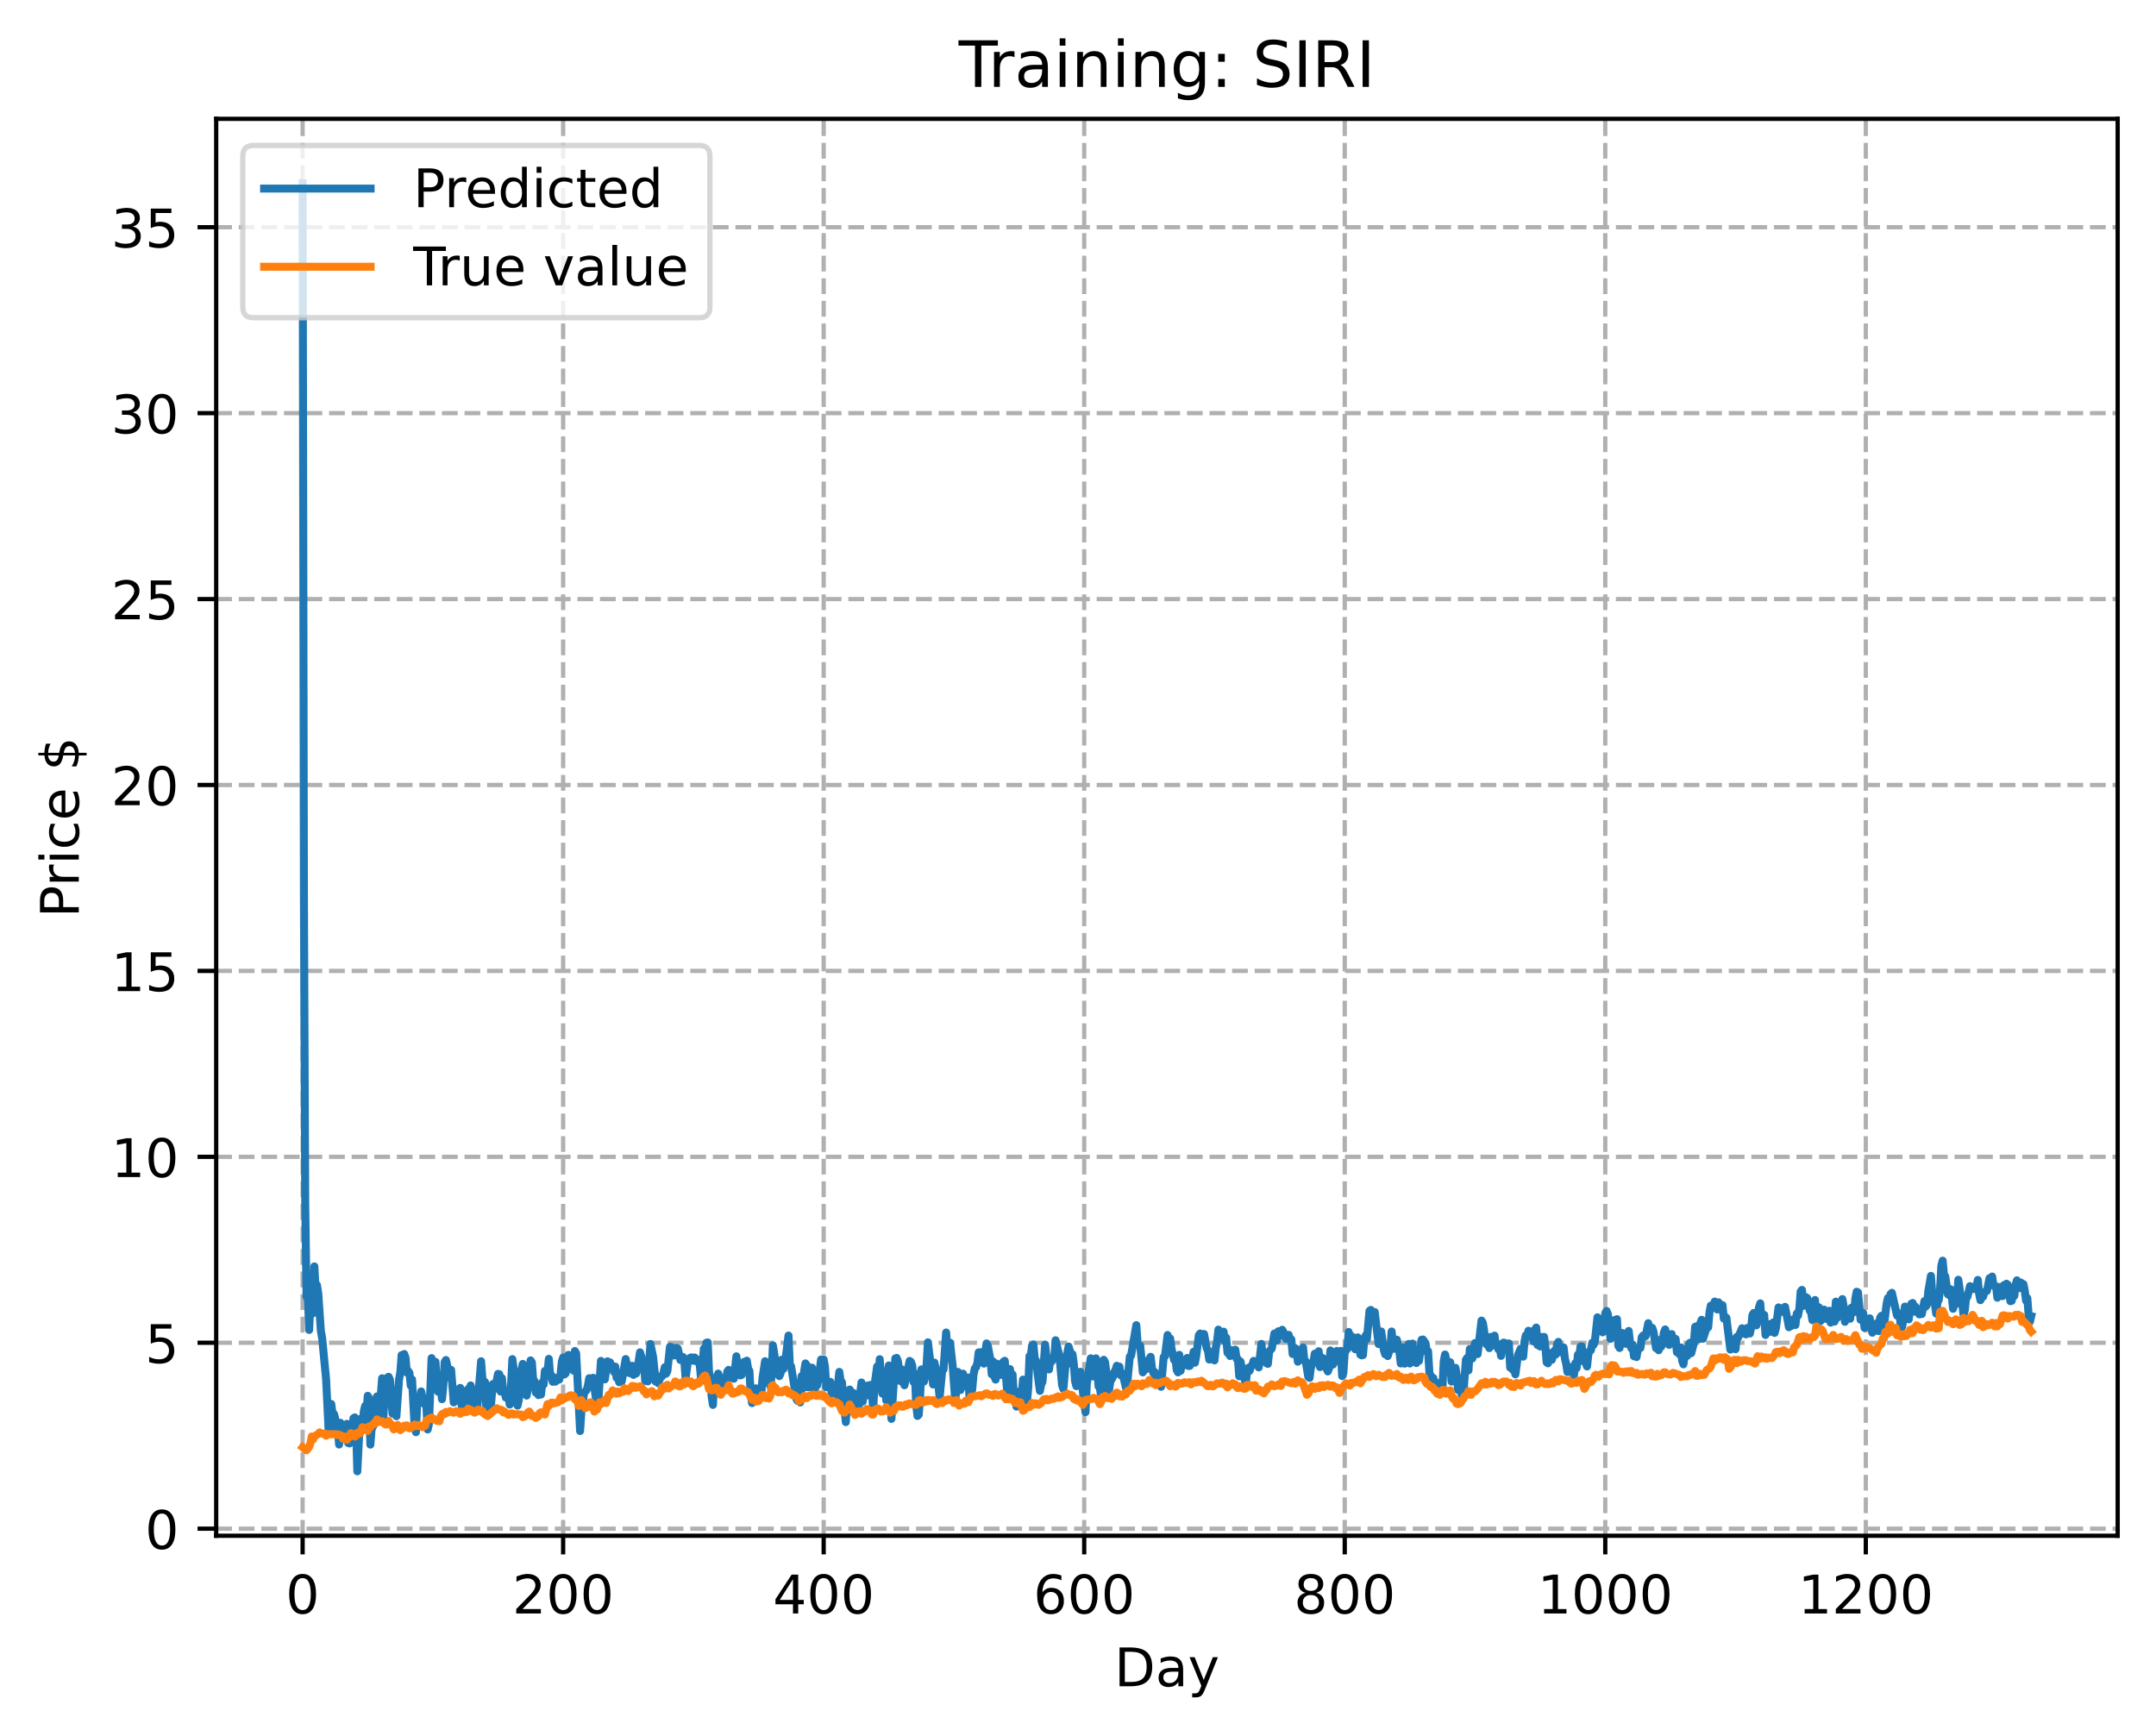<?xml version="1.0" encoding="utf-8" standalone="no"?>
<!DOCTYPE svg PUBLIC "-//W3C//DTD SVG 1.1//EN"
  "http://www.w3.org/Graphics/SVG/1.1/DTD/svg11.dtd">
<!-- Created with matplotlib (https://matplotlib.org/) -->
<svg height="325.986pt" version="1.1" viewBox="0 0 404.923 325.986" width="404.923pt" xmlns="http://www.w3.org/2000/svg" xmlns:xlink="http://www.w3.org/1999/xlink">
 <defs>
  <style type="text/css">
*{stroke-linecap:butt;stroke-linejoin:round;}
  </style>
 </defs>
 <g id="figure_1">
  <g id="patch_1">
   <path d="M 0 325.986 
L 404.923 325.986 
L 404.923 0 
L 0 0 
z
" style="fill:#ffffff;"/>
  </g>
  <g id="axes_1">
   <g id="patch_2">
    <path d="M 40.603 288.43 
L 397.723 288.43 
L 397.723 22.318 
L 40.603 22.318 
z
" style="fill:#ffffff;"/>
   </g>
   <g id="matplotlib.axis_1">
    <g id="xtick_1">
     <g id="line2d_1">
      <path clip-path="url(#p68084169fb)" d="M 56.836 288.43 
L 56.836 22.318 
" style="fill:none;stroke:#b0b0b0;stroke-dasharray:2.96,1.28;stroke-dashoffset:0;stroke-width:0.8;"/>
     </g>
     <g id="line2d_2">
      <defs>
       <path d="M 0 0 
L 0 3.5 
" id="md7cb08ab1d" style="stroke:#000000;stroke-width:0.8;"/>
      </defs>
      <g>
       <use style="stroke:#000000;stroke-width:0.8;" x="56.836" xlink:href="#md7cb08ab1d" y="288.43"/>
      </g>
     </g>
     <g id="text_1">
      <!-- 0 -->
      <defs>
       <path d="M 31.781 66.406 
Q 24.172 66.406 20.328 58.906 
Q 16.5 51.422 16.5 36.375 
Q 16.5 21.391 20.328 13.891 
Q 24.172 6.391 31.781 6.391 
Q 39.453 6.391 43.281 13.891 
Q 47.125 21.391 47.125 36.375 
Q 47.125 51.422 43.281 58.906 
Q 39.453 66.406 31.781 66.406 
z
M 31.781 74.219 
Q 44.047 74.219 50.516 64.516 
Q 56.984 54.828 56.984 36.375 
Q 56.984 17.969 50.516 8.266 
Q 44.047 -1.422 31.781 -1.422 
Q 19.531 -1.422 13.062 8.266 
Q 6.594 17.969 6.594 36.375 
Q 6.594 54.828 13.062 64.516 
Q 19.531 74.219 31.781 74.219 
z
" id="DejaVuSans-48"/>
      </defs>
      <g transform="translate(53.655 303.029)scale(0.1 -0.1)">
       <use xlink:href="#DejaVuSans-48"/>
      </g>
     </g>
    </g>
    <g id="xtick_2">
     <g id="line2d_3">
      <path clip-path="url(#p68084169fb)" d="M 105.766 288.43 
L 105.766 22.318 
" style="fill:none;stroke:#b0b0b0;stroke-dasharray:2.96,1.28;stroke-dashoffset:0;stroke-width:0.8;"/>
     </g>
     <g id="line2d_4">
      <g>
       <use style="stroke:#000000;stroke-width:0.8;" x="105.766" xlink:href="#md7cb08ab1d" y="288.43"/>
      </g>
     </g>
     <g id="text_2">
      <!-- 200 -->
      <defs>
       <path d="M 19.188 8.297 
L 53.609 8.297 
L 53.609 0 
L 7.328 0 
L 7.328 8.297 
Q 12.938 14.109 22.625 23.891 
Q 32.328 33.688 34.812 36.531 
Q 39.547 41.844 41.422 45.531 
Q 43.312 49.219 43.312 52.781 
Q 43.312 58.594 39.234 62.25 
Q 35.156 65.922 28.609 65.922 
Q 23.969 65.922 18.812 64.312 
Q 13.672 62.703 7.812 59.422 
L 7.812 69.391 
Q 13.766 71.781 18.938 73 
Q 24.125 74.219 28.422 74.219 
Q 39.75 74.219 46.484 68.547 
Q 53.219 62.891 53.219 53.422 
Q 53.219 48.922 51.531 44.891 
Q 49.859 40.875 45.406 35.406 
Q 44.188 33.984 37.641 27.219 
Q 31.109 20.453 19.188 8.297 
z
" id="DejaVuSans-50"/>
      </defs>
      <g transform="translate(96.223 303.029)scale(0.1 -0.1)">
       <use xlink:href="#DejaVuSans-50"/>
       <use x="63.623" xlink:href="#DejaVuSans-48"/>
       <use x="127.246" xlink:href="#DejaVuSans-48"/>
      </g>
     </g>
    </g>
    <g id="xtick_3">
     <g id="line2d_5">
      <path clip-path="url(#p68084169fb)" d="M 154.697 288.43 
L 154.697 22.318 
" style="fill:none;stroke:#b0b0b0;stroke-dasharray:2.96,1.28;stroke-dashoffset:0;stroke-width:0.8;"/>
     </g>
     <g id="line2d_6">
      <g>
       <use style="stroke:#000000;stroke-width:0.8;" x="154.697" xlink:href="#md7cb08ab1d" y="288.43"/>
      </g>
     </g>
     <g id="text_3">
      <!-- 400 -->
      <defs>
       <path d="M 37.797 64.312 
L 12.891 25.391 
L 37.797 25.391 
z
M 35.203 72.906 
L 47.609 72.906 
L 47.609 25.391 
L 58.016 25.391 
L 58.016 17.188 
L 47.609 17.188 
L 47.609 0 
L 37.797 0 
L 37.797 17.188 
L 4.891 17.188 
L 4.891 26.703 
z
" id="DejaVuSans-52"/>
      </defs>
      <g transform="translate(145.153 303.029)scale(0.1 -0.1)">
       <use xlink:href="#DejaVuSans-52"/>
       <use x="63.623" xlink:href="#DejaVuSans-48"/>
       <use x="127.246" xlink:href="#DejaVuSans-48"/>
      </g>
     </g>
    </g>
    <g id="xtick_4">
     <g id="line2d_7">
      <path clip-path="url(#p68084169fb)" d="M 203.628 288.43 
L 203.628 22.318 
" style="fill:none;stroke:#b0b0b0;stroke-dasharray:2.96,1.28;stroke-dashoffset:0;stroke-width:0.8;"/>
     </g>
     <g id="line2d_8">
      <g>
       <use style="stroke:#000000;stroke-width:0.8;" x="203.628" xlink:href="#md7cb08ab1d" y="288.43"/>
      </g>
     </g>
     <g id="text_4">
      <!-- 600 -->
      <defs>
       <path d="M 33.016 40.375 
Q 26.375 40.375 22.484 35.828 
Q 18.609 31.297 18.609 23.391 
Q 18.609 15.531 22.484 10.953 
Q 26.375 6.391 33.016 6.391 
Q 39.656 6.391 43.531 10.953 
Q 47.406 15.531 47.406 23.391 
Q 47.406 31.297 43.531 35.828 
Q 39.656 40.375 33.016 40.375 
z
M 52.594 71.297 
L 52.594 62.312 
Q 48.875 64.062 45.094 64.984 
Q 41.312 65.922 37.594 65.922 
Q 27.828 65.922 22.672 59.328 
Q 17.531 52.734 16.797 39.406 
Q 19.672 43.656 24.016 45.922 
Q 28.375 48.188 33.594 48.188 
Q 44.578 48.188 50.953 41.516 
Q 57.328 34.859 57.328 23.391 
Q 57.328 12.156 50.688 5.359 
Q 44.047 -1.422 33.016 -1.422 
Q 20.359 -1.422 13.672 8.266 
Q 6.984 17.969 6.984 36.375 
Q 6.984 53.656 15.188 63.938 
Q 23.391 74.219 37.203 74.219 
Q 40.922 74.219 44.703 73.484 
Q 48.484 72.75 52.594 71.297 
z
" id="DejaVuSans-54"/>
      </defs>
      <g transform="translate(194.084 303.029)scale(0.1 -0.1)">
       <use xlink:href="#DejaVuSans-54"/>
       <use x="63.623" xlink:href="#DejaVuSans-48"/>
       <use x="127.246" xlink:href="#DejaVuSans-48"/>
      </g>
     </g>
    </g>
    <g id="xtick_5">
     <g id="line2d_9">
      <path clip-path="url(#p68084169fb)" d="M 252.558 288.43 
L 252.558 22.318 
" style="fill:none;stroke:#b0b0b0;stroke-dasharray:2.96,1.28;stroke-dashoffset:0;stroke-width:0.8;"/>
     </g>
     <g id="line2d_10">
      <g>
       <use style="stroke:#000000;stroke-width:0.8;" x="252.558" xlink:href="#md7cb08ab1d" y="288.43"/>
      </g>
     </g>
     <g id="text_5">
      <!-- 800 -->
      <defs>
       <path d="M 31.781 34.625 
Q 24.75 34.625 20.719 30.859 
Q 16.703 27.094 16.703 20.516 
Q 16.703 13.922 20.719 10.156 
Q 24.75 6.391 31.781 6.391 
Q 38.812 6.391 42.859 10.172 
Q 46.922 13.969 46.922 20.516 
Q 46.922 27.094 42.891 30.859 
Q 38.875 34.625 31.781 34.625 
z
M 21.922 38.812 
Q 15.578 40.375 12.031 44.719 
Q 8.5 49.078 8.5 55.328 
Q 8.5 64.062 14.719 69.141 
Q 20.953 74.219 31.781 74.219 
Q 42.672 74.219 48.875 69.141 
Q 55.078 64.062 55.078 55.328 
Q 55.078 49.078 51.531 44.719 
Q 48 40.375 41.703 38.812 
Q 48.828 37.156 52.797 32.312 
Q 56.781 27.484 56.781 20.516 
Q 56.781 9.906 50.312 4.234 
Q 43.844 -1.422 31.781 -1.422 
Q 19.734 -1.422 13.25 4.234 
Q 6.781 9.906 6.781 20.516 
Q 6.781 27.484 10.781 32.312 
Q 14.797 37.156 21.922 38.812 
z
M 18.312 54.391 
Q 18.312 48.734 21.844 45.562 
Q 25.391 42.391 31.781 42.391 
Q 38.141 42.391 41.719 45.562 
Q 45.312 48.734 45.312 54.391 
Q 45.312 60.062 41.719 63.234 
Q 38.141 66.406 31.781 66.406 
Q 25.391 66.406 21.844 63.234 
Q 18.312 60.062 18.312 54.391 
z
" id="DejaVuSans-56"/>
      </defs>
      <g transform="translate(243.015 303.029)scale(0.1 -0.1)">
       <use xlink:href="#DejaVuSans-56"/>
       <use x="63.623" xlink:href="#DejaVuSans-48"/>
       <use x="127.246" xlink:href="#DejaVuSans-48"/>
      </g>
     </g>
    </g>
    <g id="xtick_6">
     <g id="line2d_11">
      <path clip-path="url(#p68084169fb)" d="M 301.489 288.43 
L 301.489 22.318 
" style="fill:none;stroke:#b0b0b0;stroke-dasharray:2.96,1.28;stroke-dashoffset:0;stroke-width:0.8;"/>
     </g>
     <g id="line2d_12">
      <g>
       <use style="stroke:#000000;stroke-width:0.8;" x="301.489" xlink:href="#md7cb08ab1d" y="288.43"/>
      </g>
     </g>
     <g id="text_6">
      <!-- 1000 -->
      <defs>
       <path d="M 12.406 8.297 
L 28.516 8.297 
L 28.516 63.922 
L 10.984 60.406 
L 10.984 69.391 
L 28.422 72.906 
L 38.281 72.906 
L 38.281 8.297 
L 54.391 8.297 
L 54.391 0 
L 12.406 0 
z
" id="DejaVuSans-49"/>
      </defs>
      <g transform="translate(288.764 303.029)scale(0.1 -0.1)">
       <use xlink:href="#DejaVuSans-49"/>
       <use x="63.623" xlink:href="#DejaVuSans-48"/>
       <use x="127.246" xlink:href="#DejaVuSans-48"/>
       <use x="190.869" xlink:href="#DejaVuSans-48"/>
      </g>
     </g>
    </g>
    <g id="xtick_7">
     <g id="line2d_13">
      <path clip-path="url(#p68084169fb)" d="M 350.419 288.43 
L 350.419 22.318 
" style="fill:none;stroke:#b0b0b0;stroke-dasharray:2.96,1.28;stroke-dashoffset:0;stroke-width:0.8;"/>
     </g>
     <g id="line2d_14">
      <g>
       <use style="stroke:#000000;stroke-width:0.8;" x="350.419" xlink:href="#md7cb08ab1d" y="288.43"/>
      </g>
     </g>
     <g id="text_7">
      <!-- 1200 -->
      <g transform="translate(337.694 303.029)scale(0.1 -0.1)">
       <use xlink:href="#DejaVuSans-49"/>
       <use x="63.623" xlink:href="#DejaVuSans-50"/>
       <use x="127.246" xlink:href="#DejaVuSans-48"/>
       <use x="190.869" xlink:href="#DejaVuSans-48"/>
      </g>
     </g>
    </g>
    <g id="text_8">
     <!-- Day -->
     <defs>
      <path d="M 19.672 64.797 
L 19.672 8.109 
L 31.594 8.109 
Q 46.688 8.109 53.688 14.938 
Q 60.688 21.781 60.688 36.531 
Q 60.688 51.172 53.688 57.984 
Q 46.688 64.797 31.594 64.797 
z
M 9.812 72.906 
L 30.078 72.906 
Q 51.266 72.906 61.172 64.094 
Q 71.094 55.281 71.094 36.531 
Q 71.094 17.672 61.125 8.828 
Q 51.172 0 30.078 0 
L 9.812 0 
z
" id="DejaVuSans-68"/>
      <path d="M 34.281 27.484 
Q 23.391 27.484 19.188 25 
Q 14.984 22.516 14.984 16.5 
Q 14.984 11.719 18.141 8.906 
Q 21.297 6.109 26.703 6.109 
Q 34.188 6.109 38.703 11.406 
Q 43.219 16.703 43.219 25.484 
L 43.219 27.484 
z
M 52.203 31.203 
L 52.203 0 
L 43.219 0 
L 43.219 8.297 
Q 40.141 3.328 35.547 0.953 
Q 30.953 -1.422 24.312 -1.422 
Q 15.922 -1.422 10.953 3.297 
Q 6 8.016 6 15.922 
Q 6 25.141 12.172 29.828 
Q 18.359 34.516 30.609 34.516 
L 43.219 34.516 
L 43.219 35.406 
Q 43.219 41.609 39.141 45 
Q 35.062 48.391 27.688 48.391 
Q 23 48.391 18.547 47.266 
Q 14.109 46.141 10.016 43.891 
L 10.016 52.203 
Q 14.938 54.109 19.578 55.047 
Q 24.219 56 28.609 56 
Q 40.484 56 46.344 49.844 
Q 52.203 43.703 52.203 31.203 
z
" id="DejaVuSans-97"/>
      <path d="M 32.172 -5.078 
Q 28.375 -14.844 24.75 -17.812 
Q 21.141 -20.797 15.094 -20.797 
L 7.906 -20.797 
L 7.906 -13.281 
L 13.188 -13.281 
Q 16.891 -13.281 18.938 -11.516 
Q 21 -9.766 23.484 -3.219 
L 25.094 0.875 
L 2.984 54.688 
L 12.5 54.688 
L 29.594 11.922 
L 46.688 54.688 
L 56.203 54.688 
z
" id="DejaVuSans-121"/>
     </defs>
     <g transform="translate(209.29 316.707)scale(0.1 -0.1)">
      <use xlink:href="#DejaVuSans-68"/>
      <use x="77.002" xlink:href="#DejaVuSans-97"/>
      <use x="138.281" xlink:href="#DejaVuSans-121"/>
     </g>
    </g>
   </g>
   <g id="matplotlib.axis_2">
    <g id="ytick_1">
     <g id="line2d_15">
      <path clip-path="url(#p68084169fb)" d="M 40.603 287.11 
L 397.723 287.11 
" style="fill:none;stroke:#b0b0b0;stroke-dasharray:2.96,1.28;stroke-dashoffset:0;stroke-width:0.8;"/>
     </g>
     <g id="line2d_16">
      <defs>
       <path d="M 0 0 
L -3.5 0 
" id="m86073999d8" style="stroke:#000000;stroke-width:0.8;"/>
      </defs>
      <g>
       <use style="stroke:#000000;stroke-width:0.8;" x="40.603" xlink:href="#m86073999d8" y="287.11"/>
      </g>
     </g>
     <g id="text_9">
      <!-- 0 -->
      <g transform="translate(27.241 290.909)scale(0.1 -0.1)">
       <use xlink:href="#DejaVuSans-48"/>
      </g>
     </g>
    </g>
    <g id="ytick_2">
     <g id="line2d_17">
      <path clip-path="url(#p68084169fb)" d="M 40.603 252.19 
L 397.723 252.19 
" style="fill:none;stroke:#b0b0b0;stroke-dasharray:2.96,1.28;stroke-dashoffset:0;stroke-width:0.8;"/>
     </g>
     <g id="line2d_18">
      <g>
       <use style="stroke:#000000;stroke-width:0.8;" x="40.603" xlink:href="#m86073999d8" y="252.19"/>
      </g>
     </g>
     <g id="text_10">
      <!-- 5 -->
      <defs>
       <path d="M 10.797 72.906 
L 49.516 72.906 
L 49.516 64.594 
L 19.828 64.594 
L 19.828 46.734 
Q 21.969 47.469 24.109 47.828 
Q 26.266 48.188 28.422 48.188 
Q 40.625 48.188 47.75 41.5 
Q 54.891 34.812 54.891 23.391 
Q 54.891 11.625 47.562 5.094 
Q 40.234 -1.422 26.906 -1.422 
Q 22.312 -1.422 17.547 -0.641 
Q 12.797 0.141 7.719 1.703 
L 7.719 11.625 
Q 12.109 9.234 16.797 8.062 
Q 21.484 6.891 26.703 6.891 
Q 35.156 6.891 40.078 11.328 
Q 45.016 15.766 45.016 23.391 
Q 45.016 31 40.078 35.438 
Q 35.156 39.891 26.703 39.891 
Q 22.75 39.891 18.812 39.016 
Q 14.891 38.141 10.797 36.281 
z
" id="DejaVuSans-53"/>
      </defs>
      <g transform="translate(27.241 255.989)scale(0.1 -0.1)">
       <use xlink:href="#DejaVuSans-53"/>
      </g>
     </g>
    </g>
    <g id="ytick_3">
     <g id="line2d_19">
      <path clip-path="url(#p68084169fb)" d="M 40.603 217.27 
L 397.723 217.27 
" style="fill:none;stroke:#b0b0b0;stroke-dasharray:2.96,1.28;stroke-dashoffset:0;stroke-width:0.8;"/>
     </g>
     <g id="line2d_20">
      <g>
       <use style="stroke:#000000;stroke-width:0.8;" x="40.603" xlink:href="#m86073999d8" y="217.27"/>
      </g>
     </g>
     <g id="text_11">
      <!-- 10 -->
      <g transform="translate(20.878 221.069)scale(0.1 -0.1)">
       <use xlink:href="#DejaVuSans-49"/>
       <use x="63.623" xlink:href="#DejaVuSans-48"/>
      </g>
     </g>
    </g>
    <g id="ytick_4">
     <g id="line2d_21">
      <path clip-path="url(#p68084169fb)" d="M 40.603 182.35 
L 397.723 182.35 
" style="fill:none;stroke:#b0b0b0;stroke-dasharray:2.96,1.28;stroke-dashoffset:0;stroke-width:0.8;"/>
     </g>
     <g id="line2d_22">
      <g>
       <use style="stroke:#000000;stroke-width:0.8;" x="40.603" xlink:href="#m86073999d8" y="182.35"/>
      </g>
     </g>
     <g id="text_12">
      <!-- 15 -->
      <g transform="translate(20.878 186.149)scale(0.1 -0.1)">
       <use xlink:href="#DejaVuSans-49"/>
       <use x="63.623" xlink:href="#DejaVuSans-53"/>
      </g>
     </g>
    </g>
    <g id="ytick_5">
     <g id="line2d_23">
      <path clip-path="url(#p68084169fb)" d="M 40.603 147.43 
L 397.723 147.43 
" style="fill:none;stroke:#b0b0b0;stroke-dasharray:2.96,1.28;stroke-dashoffset:0;stroke-width:0.8;"/>
     </g>
     <g id="line2d_24">
      <g>
       <use style="stroke:#000000;stroke-width:0.8;" x="40.603" xlink:href="#m86073999d8" y="147.43"/>
      </g>
     </g>
     <g id="text_13">
      <!-- 20 -->
      <g transform="translate(20.878 151.229)scale(0.1 -0.1)">
       <use xlink:href="#DejaVuSans-50"/>
       <use x="63.623" xlink:href="#DejaVuSans-48"/>
      </g>
     </g>
    </g>
    <g id="ytick_6">
     <g id="line2d_25">
      <path clip-path="url(#p68084169fb)" d="M 40.603 112.51 
L 397.723 112.51 
" style="fill:none;stroke:#b0b0b0;stroke-dasharray:2.96,1.28;stroke-dashoffset:0;stroke-width:0.8;"/>
     </g>
     <g id="line2d_26">
      <g>
       <use style="stroke:#000000;stroke-width:0.8;" x="40.603" xlink:href="#m86073999d8" y="112.51"/>
      </g>
     </g>
     <g id="text_14">
      <!-- 25 -->
      <g transform="translate(20.878 116.309)scale(0.1 -0.1)">
       <use xlink:href="#DejaVuSans-50"/>
       <use x="63.623" xlink:href="#DejaVuSans-53"/>
      </g>
     </g>
    </g>
    <g id="ytick_7">
     <g id="line2d_27">
      <path clip-path="url(#p68084169fb)" d="M 40.603 77.59 
L 397.723 77.59 
" style="fill:none;stroke:#b0b0b0;stroke-dasharray:2.96,1.28;stroke-dashoffset:0;stroke-width:0.8;"/>
     </g>
     <g id="line2d_28">
      <g>
       <use style="stroke:#000000;stroke-width:0.8;" x="40.603" xlink:href="#m86073999d8" y="77.59"/>
      </g>
     </g>
     <g id="text_15">
      <!-- 30 -->
      <defs>
       <path d="M 40.578 39.312 
Q 47.656 37.797 51.625 33 
Q 55.609 28.219 55.609 21.188 
Q 55.609 10.406 48.188 4.484 
Q 40.766 -1.422 27.094 -1.422 
Q 22.516 -1.422 17.656 -0.516 
Q 12.797 0.391 7.625 2.203 
L 7.625 11.719 
Q 11.719 9.328 16.594 8.109 
Q 21.484 6.891 26.812 6.891 
Q 36.078 6.891 40.938 10.547 
Q 45.797 14.203 45.797 21.188 
Q 45.797 27.641 41.281 31.266 
Q 36.766 34.906 28.719 34.906 
L 20.219 34.906 
L 20.219 43.016 
L 29.109 43.016 
Q 36.375 43.016 40.234 45.922 
Q 44.094 48.828 44.094 54.297 
Q 44.094 59.906 40.109 62.906 
Q 36.141 65.922 28.719 65.922 
Q 24.656 65.922 20.016 65.031 
Q 15.375 64.156 9.812 62.312 
L 9.812 71.094 
Q 15.438 72.656 20.344 73.438 
Q 25.25 74.219 29.594 74.219 
Q 40.828 74.219 47.359 69.109 
Q 53.906 64.016 53.906 55.328 
Q 53.906 49.266 50.438 45.094 
Q 46.969 40.922 40.578 39.312 
z
" id="DejaVuSans-51"/>
      </defs>
      <g transform="translate(20.878 81.389)scale(0.1 -0.1)">
       <use xlink:href="#DejaVuSans-51"/>
       <use x="63.623" xlink:href="#DejaVuSans-48"/>
      </g>
     </g>
    </g>
    <g id="ytick_8">
     <g id="line2d_29">
      <path clip-path="url(#p68084169fb)" d="M 40.603 42.67 
L 397.723 42.67 
" style="fill:none;stroke:#b0b0b0;stroke-dasharray:2.96,1.28;stroke-dashoffset:0;stroke-width:0.8;"/>
     </g>
     <g id="line2d_30">
      <g>
       <use style="stroke:#000000;stroke-width:0.8;" x="40.603" xlink:href="#m86073999d8" y="42.67"/>
      </g>
     </g>
     <g id="text_16">
      <!-- 35 -->
      <g transform="translate(20.878 46.469)scale(0.1 -0.1)">
       <use xlink:href="#DejaVuSans-51"/>
       <use x="63.623" xlink:href="#DejaVuSans-53"/>
      </g>
     </g>
    </g>
    <g id="text_17">
     <!-- Price $ -->
     <defs>
      <path d="M 19.672 64.797 
L 19.672 37.406 
L 32.078 37.406 
Q 38.969 37.406 42.719 40.969 
Q 46.484 44.531 46.484 51.125 
Q 46.484 57.672 42.719 61.234 
Q 38.969 64.797 32.078 64.797 
z
M 9.812 72.906 
L 32.078 72.906 
Q 44.344 72.906 50.609 67.359 
Q 56.891 61.812 56.891 51.125 
Q 56.891 40.328 50.609 34.812 
Q 44.344 29.297 32.078 29.297 
L 19.672 29.297 
L 19.672 0 
L 9.812 0 
z
" id="DejaVuSans-80"/>
      <path d="M 41.109 46.297 
Q 39.594 47.172 37.812 47.578 
Q 36.031 48 33.891 48 
Q 26.266 48 22.188 43.047 
Q 18.109 38.094 18.109 28.812 
L 18.109 0 
L 9.078 0 
L 9.078 54.688 
L 18.109 54.688 
L 18.109 46.188 
Q 20.953 51.172 25.484 53.578 
Q 30.031 56 36.531 56 
Q 37.453 56 38.578 55.875 
Q 39.703 55.766 41.062 55.516 
z
" id="DejaVuSans-114"/>
      <path d="M 9.422 54.688 
L 18.406 54.688 
L 18.406 0 
L 9.422 0 
z
M 9.422 75.984 
L 18.406 75.984 
L 18.406 64.594 
L 9.422 64.594 
z
" id="DejaVuSans-105"/>
      <path d="M 48.781 52.594 
L 48.781 44.188 
Q 44.969 46.297 41.141 47.344 
Q 37.312 48.391 33.406 48.391 
Q 24.656 48.391 19.812 42.844 
Q 14.984 37.312 14.984 27.297 
Q 14.984 17.281 19.812 11.734 
Q 24.656 6.203 33.406 6.203 
Q 37.312 6.203 41.141 7.25 
Q 44.969 8.297 48.781 10.406 
L 48.781 2.094 
Q 45.016 0.344 40.984 -0.531 
Q 36.969 -1.422 32.422 -1.422 
Q 20.062 -1.422 12.781 6.344 
Q 5.516 14.109 5.516 27.297 
Q 5.516 40.672 12.859 48.328 
Q 20.219 56 33.016 56 
Q 37.156 56 41.109 55.141 
Q 45.062 54.297 48.781 52.594 
z
" id="DejaVuSans-99"/>
      <path d="M 56.203 29.594 
L 56.203 25.203 
L 14.891 25.203 
Q 15.484 15.922 20.484 11.062 
Q 25.484 6.203 34.422 6.203 
Q 39.594 6.203 44.453 7.469 
Q 49.312 8.734 54.109 11.281 
L 54.109 2.781 
Q 49.266 0.734 44.188 -0.344 
Q 39.109 -1.422 33.891 -1.422 
Q 20.797 -1.422 13.156 6.188 
Q 5.516 13.812 5.516 26.812 
Q 5.516 40.234 12.766 48.109 
Q 20.016 56 32.328 56 
Q 43.359 56 49.781 48.891 
Q 56.203 41.797 56.203 29.594 
z
M 47.219 32.234 
Q 47.125 39.594 43.094 43.984 
Q 39.062 48.391 32.422 48.391 
Q 24.906 48.391 20.391 44.141 
Q 15.875 39.891 15.188 32.172 
z
" id="DejaVuSans-101"/>
      <path id="DejaVuSans-32"/>
      <path d="M 33.797 -14.703 
L 28.906 -14.703 
L 28.859 0 
Q 23.734 0.094 18.609 1.188 
Q 13.484 2.297 8.297 4.5 
L 8.297 13.281 
Q 13.281 10.156 18.375 8.562 
Q 23.484 6.984 28.906 6.938 
L 28.906 29.203 
Q 18.109 30.953 13.203 35.156 
Q 8.297 39.359 8.297 46.688 
Q 8.297 54.641 13.625 59.219 
Q 18.953 63.812 28.906 64.5 
L 28.906 75.984 
L 33.797 75.984 
L 33.797 64.656 
Q 38.328 64.453 42.578 63.688 
Q 46.828 62.938 50.875 61.625 
L 50.875 53.078 
Q 46.828 55.125 42.547 56.25 
Q 38.281 57.375 33.797 57.562 
L 33.797 36.719 
Q 44.875 35.016 50.094 30.609 
Q 55.328 26.219 55.328 18.609 
Q 55.328 10.359 49.781 5.594 
Q 44.234 0.828 33.797 0.094 
z
M 28.906 37.594 
L 28.906 57.625 
Q 23.25 56.984 20.266 54.391 
Q 17.281 51.812 17.281 47.516 
Q 17.281 43.312 20.031 40.969 
Q 22.797 38.625 28.906 37.594 
z
M 33.797 28.219 
L 33.797 7.078 
Q 39.984 7.906 43.141 10.594 
Q 46.297 13.281 46.297 17.672 
Q 46.297 21.969 43.281 24.5 
Q 40.281 27.047 33.797 28.219 
z
" id="DejaVuSans-36"/>
     </defs>
     <g transform="translate(14.798 172.342)rotate(-90)scale(0.1 -0.1)">
      <use xlink:href="#DejaVuSans-80"/>
      <use x="58.553" xlink:href="#DejaVuSans-114"/>
      <use x="99.666" xlink:href="#DejaVuSans-105"/>
      <use x="127.449" xlink:href="#DejaVuSans-99"/>
      <use x="182.43" xlink:href="#DejaVuSans-101"/>
      <use x="243.953" xlink:href="#DejaVuSans-32"/>
      <use x="275.74" xlink:href="#DejaVuSans-36"/>
     </g>
    </g>
   </g>
   <g id="line2d_31">
    <path clip-path="url(#p68084169fb)" d="M 56.836 34.414 
L 57.081 168.369 
L 57.325 225.913 
L 57.57 243.576 
L 57.814 243.108 
L 58.059 249.782 
L 58.304 244.32 
L 58.548 246.383 
L 58.793 246.65 
L 59.038 237.85 
L 59.282 242.19 
L 59.527 241.345 
L 59.772 242.878 
L 60.261 249.948 
L 60.506 251.341 
L 61.24 258.963 
L 61.729 268.887 
L 61.974 268.442 
L 62.218 263.691 
L 62.463 265.68 
L 62.708 265.541 
L 62.952 266.414 
L 63.197 269.349 
L 63.441 268.583 
L 63.686 271.306 
L 63.931 267.224 
L 64.175 267.941 
L 64.42 270.279 
L 64.909 268.775 
L 65.154 267.415 
L 65.399 271.017 
L 65.643 271.097 
L 65.888 268.315 
L 66.133 269.542 
L 66.377 266.379 
L 66.622 266.208 
L 66.867 267.985 
L 67.111 276.334 
L 67.601 266.522 
L 67.845 266.744 
L 68.09 267.313 
L 68.335 265.034 
L 68.579 264.058 
L 68.824 265.378 
L 69.069 262.15 
L 69.313 262.598 
L 69.558 271.318 
L 69.802 268.348 
L 70.047 267.935 
L 70.292 264.334 
L 70.536 265.139 
L 70.781 262.278 
L 71.026 265.215 
L 71.27 262.334 
L 71.515 262.078 
L 71.76 258.863 
L 72.004 266.191 
L 72.249 261.775 
L 72.494 263.051 
L 72.738 258.741 
L 72.983 258.583 
L 73.228 259.112 
L 73.717 265.491 
L 73.962 263.292 
L 74.206 263.08 
L 74.451 265.989 
L 74.94 259.157 
L 75.185 257.731 
L 75.429 254.501 
L 75.674 254.771 
L 75.919 254.301 
L 76.163 255 
L 76.408 257.782 
L 76.653 257.481 
L 76.897 257.856 
L 77.142 260.243 
L 77.387 259.082 
L 77.876 268.084 
L 78.121 268.987 
L 78.365 263.24 
L 78.61 262.819 
L 78.855 263.148 
L 79.099 261.33 
L 79.589 263.593 
L 80.078 264.028 
L 80.323 268.478 
L 80.567 267.4 
L 81.056 255.077 
L 81.301 258.541 
L 81.546 259.231 
L 81.79 255.779 
L 82.035 260.049 
L 82.28 261.38 
L 82.524 260.837 
L 82.769 260.823 
L 83.014 262.787 
L 83.258 260.332 
L 83.503 255.846 
L 83.748 255.426 
L 83.992 256.433 
L 84.237 258.683 
L 84.482 257.67 
L 84.726 257.287 
L 85.216 263.391 
L 85.46 261.914 
L 85.705 261.293 
L 86.439 260.664 
L 86.684 263.902 
L 86.928 261.974 
L 87.173 263.51 
L 87.417 263.732 
L 87.662 264.731 
L 87.907 260.888 
L 88.151 261.582 
L 88.396 260.203 
L 89.13 264.033 
L 89.375 264.15 
L 89.619 264.701 
L 90.353 255.661 
L 90.598 258.906 
L 90.843 259.914 
L 91.087 259.562 
L 91.332 264.307 
L 91.577 265.155 
L 91.821 264.798 
L 92.066 265.421 
L 92.555 259.947 
L 92.8 260.907 
L 93.044 260.486 
L 93.534 258.036 
L 93.778 258.091 
L 94.023 261.353 
L 94.268 258.833 
L 94.512 261.138 
L 94.757 261.287 
L 95.002 262.491 
L 95.246 261.752 
L 95.491 262.176 
L 95.736 263.8 
L 95.98 260.35 
L 96.225 255.259 
L 96.47 257.073 
L 96.714 260.894 
L 97.204 263.997 
L 97.448 262.872 
L 97.938 257.316 
L 98.182 256.161 
L 98.672 261.507 
L 98.916 262.11 
L 99.161 260.522 
L 99.65 255.501 
L 99.895 255.891 
L 100.139 259.25 
L 100.384 259.355 
L 100.629 261.54 
L 100.873 260.911 
L 101.118 262.018 
L 101.363 261.045 
L 101.607 261.917 
L 101.852 259.642 
L 102.097 260.047 
L 102.341 257.481 
L 102.586 257.758 
L 102.831 257.678 
L 103.075 255.211 
L 103.32 258.236 
L 103.565 258.294 
L 103.809 259.521 
L 104.054 258.721 
L 104.299 259.496 
L 104.543 259.307 
L 104.788 258.771 
L 105.032 259.106 
L 105.277 258.135 
L 105.522 255.693 
L 105.766 254.946 
L 106.011 258.15 
L 106.256 257.902 
L 106.5 255.068 
L 106.745 254.467 
L 106.99 256.703 
L 107.234 257.066 
L 107.479 256.849 
L 107.724 257.429 
L 107.968 253.742 
L 108.213 254.177 
L 108.947 268.759 
L 109.192 265.045 
L 109.436 263.708 
L 109.681 261.629 
L 110.17 261.063 
L 110.415 260.245 
L 110.66 258.843 
L 110.904 260.213 
L 111.149 259.029 
L 111.393 258.769 
L 112.127 264.193 
L 112.372 263.216 
L 112.861 255.596 
L 113.106 256.802 
L 113.351 256.595 
L 113.595 259.066 
L 114.085 255.674 
L 114.329 256.9 
L 114.574 255.872 
L 114.819 256.583 
L 115.063 256.55 
L 115.308 257.674 
L 115.553 256.662 
L 115.797 258.767 
L 116.042 258.411 
L 116.287 259.602 
L 116.531 257.893 
L 116.776 259.422 
L 117.51 255.244 
L 117.999 257.538 
L 118.244 257.898 
L 118.488 256.958 
L 118.733 256.513 
L 118.978 258.222 
L 119.222 257.821 
L 119.467 257.971 
L 119.712 257.156 
L 120.201 253.987 
L 120.69 255.629 
L 120.935 256.24 
L 121.18 259.362 
L 121.424 257.496 
L 121.669 259.442 
L 122.158 252.42 
L 122.648 254.782 
L 123.137 259.487 
L 123.381 258.749 
L 123.626 259.772 
L 124.115 258.485 
L 124.36 258.477 
L 124.605 257.846 
L 124.849 256.79 
L 125.094 258.004 
L 125.339 257.535 
L 125.828 252.942 
L 126.073 252.989 
L 126.317 253.495 
L 126.562 254.592 
L 126.807 254.525 
L 127.051 253.151 
L 127.296 253.27 
L 127.785 255.425 
L 128.03 255.395 
L 128.275 254.869 
L 128.519 255.584 
L 128.764 258.891 
L 129.253 255.254 
L 129.742 254.955 
L 129.987 254.944 
L 130.232 255.567 
L 130.476 254.961 
L 130.721 255.649 
L 130.966 255.341 
L 131.21 255.415 
L 131.455 256.69 
L 131.7 259.353 
L 132.189 253.301 
L 132.434 254.072 
L 132.678 252.189 
L 132.923 252.132 
L 133.168 257.734 
L 133.412 258.737 
L 133.657 262.284 
L 133.902 263.861 
L 134.146 259.081 
L 134.391 259.239 
L 134.636 258.867 
L 134.88 257.976 
L 135.125 258.621 
L 135.369 260.828 
L 135.614 259.365 
L 135.859 258.82 
L 136.103 260.298 
L 136.348 259.509 
L 136.593 257.59 
L 136.837 257.278 
L 137.082 258.765 
L 137.327 257.491 
L 137.571 258.572 
L 137.816 258.947 
L 138.305 254.731 
L 138.55 256.896 
L 138.795 256.456 
L 139.039 258.33 
L 139.284 258.234 
L 139.529 255.966 
L 139.773 255.763 
L 140.018 257.126 
L 140.263 255.555 
L 140.507 257.087 
L 140.752 257.479 
L 140.996 261.941 
L 141.241 263.52 
L 141.486 263.254 
L 141.73 262.465 
L 141.975 260.747 
L 142.22 262.702 
L 142.464 261.709 
L 142.709 261.826 
L 142.954 262.271 
L 143.198 258.862 
L 143.688 255.652 
L 144.177 259.64 
L 144.422 259.771 
L 144.666 260.317 
L 144.911 258.527 
L 145.156 252.675 
L 145.645 255.71 
L 145.89 255.792 
L 146.134 256.155 
L 146.379 258.452 
L 146.624 257.863 
L 146.868 255.353 
L 147.113 257.128 
L 147.602 254.75 
L 148.091 250.833 
L 148.336 256.359 
L 148.581 256.624 
L 149.559 262.723 
L 149.804 263.104 
L 150.049 259.854 
L 150.293 263.396 
L 150.538 258.473 
L 150.783 260.754 
L 151.027 257.525 
L 151.272 256.065 
L 151.517 256.408 
L 151.761 260.556 
L 152.006 258.395 
L 152.251 257.255 
L 152.495 256.858 
L 152.74 260.704 
L 152.984 261.313 
L 153.229 259.925 
L 153.474 260.175 
L 153.718 259.01 
L 154.208 255.338 
L 154.452 256.578 
L 154.697 255.331 
L 154.942 256.685 
L 155.186 260.514 
L 155.431 259.849 
L 155.92 259.515 
L 156.41 263.374 
L 156.654 261.76 
L 156.899 261.347 
L 157.144 262.39 
L 157.633 257.659 
L 157.878 259.412 
L 158.122 259.588 
L 158.856 267.093 
L 159.101 263.067 
L 159.345 263.571 
L 159.59 260.975 
L 160.079 261.891 
L 160.324 261.641 
L 160.813 264.828 
L 161.058 263.838 
L 161.303 263.906 
L 161.792 259.648 
L 162.037 263.237 
L 162.281 260.237 
L 162.526 262.193 
L 163.015 260.211 
L 163.26 262.066 
L 163.505 260.102 
L 163.749 261.457 
L 163.994 264.581 
L 164.239 260.233 
L 164.728 256.656 
L 164.972 259.427 
L 165.217 255.273 
L 165.706 261.729 
L 165.951 258.951 
L 166.196 259.841 
L 166.44 262.995 
L 166.685 258.349 
L 166.93 256.454 
L 167.419 266.489 
L 168.153 255.118 
L 168.398 255.032 
L 168.642 255.667 
L 169.132 259.41 
L 169.376 257.192 
L 169.621 259.278 
L 169.866 260.171 
L 170.844 255.599 
L 171.089 255.782 
L 171.333 256.492 
L 171.578 259.565 
L 171.823 258.011 
L 172.067 263.798 
L 172.312 265.932 
L 172.557 265.688 
L 172.801 262.409 
L 173.046 257.19 
L 173.291 257.573 
L 173.535 259.468 
L 174.025 256.315 
L 174.269 252.106 
L 175.248 260.023 
L 175.493 255.914 
L 175.737 256.947 
L 176.227 259.974 
L 176.471 262.539 
L 176.96 257.317 
L 177.205 257.208 
L 177.694 250.265 
L 177.939 253.853 
L 178.428 252.166 
L 178.918 256.48 
L 179.407 263.162 
L 179.896 257.659 
L 180.141 258.453 
L 180.386 261.068 
L 180.63 258.686 
L 180.875 257.998 
L 181.12 259.888 
L 181.364 260.358 
L 181.854 258.723 
L 182.098 262.6 
L 182.343 260.774 
L 182.588 261.025 
L 182.832 258.22 
L 183.077 257.021 
L 183.321 256.783 
L 183.566 255.969 
L 183.811 253.989 
L 184.055 254.245 
L 184.3 253.954 
L 184.545 255.471 
L 184.789 256.106 
L 185.279 252.316 
L 185.523 252.748 
L 186.013 255.38 
L 186.257 258.114 
L 186.502 255.699 
L 186.747 258.502 
L 186.991 259.109 
L 187.236 256.11 
L 187.481 256.309 
L 187.725 257.569 
L 187.97 258.228 
L 188.215 257.375 
L 188.459 255.745 
L 188.704 255.577 
L 189.193 261.855 
L 189.438 258.741 
L 189.682 257.132 
L 189.927 258.945 
L 190.172 258.139 
L 190.416 262.015 
L 190.661 262.501 
L 190.906 264.176 
L 191.15 261.538 
L 191.395 261.366 
L 191.64 261.623 
L 191.884 262.133 
L 192.129 259.113 
L 192.863 263.311 
L 193.108 260.771 
L 193.352 254.686 
L 193.597 254.712 
L 193.842 252.698 
L 194.086 252.513 
L 194.331 255.167 
L 194.575 255.515 
L 195.065 259.476 
L 195.309 261.226 
L 195.554 260.006 
L 195.799 259.491 
L 196.288 252.534 
L 196.533 254.795 
L 196.777 255.091 
L 197.022 257.198 
L 197.267 255.297 
L 197.511 255.708 
L 198.001 254.98 
L 198.245 251.718 
L 198.979 254.725 
L 199.469 260.145 
L 199.713 260.882 
L 200.203 255.389 
L 200.692 252.898 
L 200.936 253.686 
L 201.181 256.128 
L 201.426 254.34 
L 201.67 256.113 
L 201.915 259.443 
L 202.16 260.339 
L 202.649 258.666 
L 202.894 257.64 
L 203.138 259.162 
L 203.628 263.616 
L 203.872 265.223 
L 204.117 259.908 
L 204.851 255.103 
L 205.34 258.524 
L 205.585 257.746 
L 205.83 255.112 
L 206.074 256.748 
L 206.319 260.381 
L 206.563 260.696 
L 206.808 262.163 
L 207.297 255.39 
L 207.542 255.842 
L 207.787 257.781 
L 208.031 260.71 
L 208.276 261.213 
L 208.521 259.488 
L 209.01 258.647 
L 209.255 257.707 
L 209.499 257.34 
L 209.744 256.512 
L 209.989 256.985 
L 210.233 256.663 
L 210.478 258.294 
L 210.723 257.928 
L 210.967 258.481 
L 211.457 260.631 
L 211.701 259.892 
L 212.191 254.792 
L 212.435 254.596 
L 213.414 248.879 
L 213.658 252.299 
L 213.903 252.734 
L 214.148 252.728 
L 214.637 257.749 
L 214.882 256.928 
L 215.126 257.24 
L 215.371 255.84 
L 215.616 255.637 
L 216.105 254.826 
L 216.35 256.928 
L 216.594 257.85 
L 216.839 257.667 
L 217.084 259.674 
L 217.573 259.745 
L 217.818 258.573 
L 218.062 260.457 
L 218.551 254.875 
L 218.796 254.708 
L 219.285 250.735 
L 219.53 251.708 
L 219.775 251.38 
L 220.019 253.286 
L 220.509 255.411 
L 220.753 255.031 
L 220.998 257.3 
L 221.243 257.752 
L 221.487 254.453 
L 221.732 257.454 
L 221.977 255.955 
L 222.466 256.32 
L 222.711 256.373 
L 222.955 255.04 
L 223.2 256.543 
L 223.445 256.539 
L 223.689 255.59 
L 223.934 255.088 
L 224.179 253.875 
L 224.423 255.94 
L 224.668 254.622 
L 225.157 250.76 
L 225.402 250.45 
L 225.646 250.642 
L 226.136 250.545 
L 226.625 253.225 
L 226.87 253.607 
L 227.114 255.344 
L 227.359 255.288 
L 227.604 254.615 
L 227.848 254.292 
L 228.093 255.497 
L 228.338 253.151 
L 228.582 251.962 
L 228.827 249.72 
L 229.072 251.028 
L 229.316 251.155 
L 229.561 250.363 
L 229.806 250.101 
L 230.05 251.919 
L 230.295 251.24 
L 230.539 254.068 
L 230.784 254.231 
L 231.029 254.677 
L 231.273 253.562 
L 231.518 254.229 
L 231.763 254.274 
L 232.007 253.493 
L 232.252 255.206 
L 232.497 255.276 
L 232.741 258.476 
L 232.986 255.723 
L 233.231 256.987 
L 233.475 257.456 
L 233.72 259.004 
L 233.965 259.735 
L 234.209 257.792 
L 234.454 256.899 
L 234.699 257.451 
L 234.943 256.639 
L 235.188 256.415 
L 235.433 255.595 
L 235.677 255.672 
L 235.922 256.055 
L 236.167 255.552 
L 236.411 256.818 
L 236.9 252.406 
L 237.145 254.417 
L 237.634 255.283 
L 237.879 256.043 
L 238.124 256.156 
L 238.368 253.821 
L 238.858 253.275 
L 239.347 250.452 
L 239.592 250.571 
L 239.836 251.768 
L 240.081 250.034 
L 240.326 250.886 
L 240.57 250.746 
L 240.815 249.747 
L 241.06 250.204 
L 241.304 251.05 
L 241.549 251.49 
L 241.794 251.4 
L 242.038 250.699 
L 242.283 251.663 
L 242.527 251.562 
L 242.772 254.305 
L 243.017 254.332 
L 243.261 253.213 
L 243.506 253.456 
L 243.751 255.747 
L 243.995 253.521 
L 244.24 253.798 
L 244.729 253.064 
L 244.974 255.594 
L 245.219 255.651 
L 245.708 258.582 
L 245.953 258.789 
L 246.197 256.868 
L 246.687 255.627 
L 246.931 254.243 
L 247.176 255.79 
L 247.665 253.782 
L 247.91 256.758 
L 248.155 255.193 
L 248.399 255.038 
L 248.644 255.357 
L 249.133 257.026 
L 249.378 257.577 
L 249.622 256.993 
L 249.867 253.631 
L 250.112 254.368 
L 250.356 256.28 
L 250.601 255.782 
L 250.846 254.269 
L 251.09 253.717 
L 251.335 255.606 
L 251.58 254.165 
L 251.824 253.725 
L 252.069 258.445 
L 252.314 257.761 
L 252.558 253.954 
L 253.048 253.3 
L 253.292 250.156 
L 253.537 251.56 
L 253.782 250.901 
L 254.026 252.397 
L 254.515 253.398 
L 254.76 251.233 
L 255.005 251.182 
L 255.494 254.421 
L 255.739 254.559 
L 255.983 254.499 
L 256.228 251.553 
L 256.473 250.841 
L 256.717 251.501 
L 257.207 246.201 
L 257.451 246.016 
L 257.696 247.744 
L 257.941 246.551 
L 258.185 246.412 
L 258.919 252.432 
L 259.409 250.064 
L 259.898 253.544 
L 260.143 254.361 
L 260.387 253.649 
L 260.632 254.685 
L 261.121 253.145 
L 261.366 250.067 
L 261.61 252.267 
L 261.855 253.326 
L 262.344 251.608 
L 262.834 253.978 
L 263.078 256.08 
L 263.323 255.397 
L 263.568 253.052 
L 263.812 256.11 
L 264.057 255.138 
L 264.546 252.416 
L 264.791 256.09 
L 265.28 252.34 
L 265.525 254.894 
L 265.77 255.643 
L 266.014 256 
L 266.259 255.085 
L 266.503 255.592 
L 266.993 251.617 
L 267.237 251.574 
L 267.727 252.251 
L 267.971 253.937 
L 268.216 253.784 
L 268.461 257.861 
L 268.95 258.912 
L 269.195 258.804 
L 269.439 259.849 
L 269.684 259.891 
L 269.929 260.944 
L 270.173 259.766 
L 270.663 261.643 
L 270.907 260.736 
L 271.152 255.659 
L 271.397 254.394 
L 271.886 256.402 
L 272.131 255.92 
L 272.375 255.849 
L 272.62 259.478 
L 272.864 257.749 
L 273.109 258.684 
L 273.354 256.893 
L 273.598 258.31 
L 273.843 261.067 
L 274.088 260.991 
L 274.332 261.106 
L 274.577 262.072 
L 274.822 262.143 
L 275.311 255.384 
L 275.556 255.023 
L 275.8 257.381 
L 276.045 253.365 
L 276.29 253.36 
L 276.534 255.133 
L 277.024 252.239 
L 277.513 254.317 
L 278.247 248.022 
L 278.491 248.444 
L 278.736 249.902 
L 278.981 252.139 
L 279.225 252.543 
L 279.47 251.8 
L 279.715 253.194 
L 279.959 251.084 
L 280.204 252.266 
L 280.693 250.85 
L 280.938 252.804 
L 281.183 252.387 
L 281.427 253.44 
L 281.672 253.114 
L 281.917 254.653 
L 282.161 252.334 
L 282.406 252.151 
L 282.651 252.445 
L 282.895 252.304 
L 283.14 252.972 
L 283.385 252.319 
L 283.629 256.852 
L 283.874 255.83 
L 284.118 257.265 
L 284.363 257.007 
L 284.608 258.114 
L 285.097 254.482 
L 285.586 253.327 
L 285.831 254.46 
L 286.076 254.798 
L 286.32 251.957 
L 286.565 250.799 
L 286.81 251.121 
L 287.054 249.933 
L 287.299 250.749 
L 287.544 250.062 
L 287.788 250.064 
L 288.033 251.94 
L 288.278 249.725 
L 288.522 249.334 
L 288.767 252.617 
L 289.012 252.324 
L 289.256 252.888 
L 289.501 251.108 
L 289.746 251.938 
L 289.99 251.084 
L 290.235 252.893 
L 290.479 255.863 
L 290.724 256.053 
L 290.969 254.121 
L 291.213 255.414 
L 291.458 255.388 
L 291.947 253.68 
L 292.192 254.399 
L 292.437 252.482 
L 292.681 252.026 
L 292.926 253.956 
L 293.171 253.783 
L 293.415 253.298 
L 293.66 253.067 
L 293.905 255.127 
L 294.149 256.151 
L 294.394 257.686 
L 294.639 257.065 
L 294.883 257.67 
L 295.128 256.755 
L 295.617 258.244 
L 295.862 256.024 
L 296.106 256.954 
L 296.351 254.426 
L 296.596 254.918 
L 296.84 252.883 
L 297.085 252.871 
L 297.33 255.653 
L 297.574 255.355 
L 298.064 256.64 
L 298.308 254.355 
L 298.553 253.74 
L 298.798 253.585 
L 299.042 252.191 
L 299.287 252.592 
L 299.532 251.944 
L 300.021 247.409 
L 300.266 247.78 
L 300.51 249.936 
L 300.755 248.838 
L 301 250.234 
L 301.244 249.388 
L 301.489 246.616 
L 301.734 246.212 
L 301.978 246.83 
L 302.467 251.463 
L 302.957 248.394 
L 303.201 247.923 
L 303.446 249.542 
L 303.691 247.753 
L 303.935 252.745 
L 304.18 253.168 
L 304.669 250.353 
L 305.403 252.398 
L 305.648 250.741 
L 305.893 249.969 
L 306.137 252.12 
L 306.382 253.218 
L 306.627 252.534 
L 306.871 254.722 
L 307.116 254.278 
L 307.361 254.876 
L 307.605 253.453 
L 307.85 253.191 
L 308.094 253.162 
L 308.339 251.151 
L 308.584 250.833 
L 308.828 251.072 
L 309.073 250.943 
L 309.562 248.512 
L 309.807 249.912 
L 310.052 249.863 
L 310.296 249.383 
L 310.541 250.084 
L 311.03 253.207 
L 311.275 253.034 
L 311.52 253.595 
L 311.764 251.647 
L 312.009 252.921 
L 312.254 251.958 
L 312.498 250.27 
L 312.743 249.687 
L 313.232 251.523 
L 313.477 252.591 
L 313.722 252.046 
L 313.966 250.555 
L 314.211 252.268 
L 314.455 251.427 
L 314.7 251.463 
L 314.945 253.974 
L 315.189 253.516 
L 315.434 254.369 
L 315.679 253.065 
L 315.923 255.545 
L 316.168 256.234 
L 316.413 254.57 
L 316.657 253.67 
L 316.902 254.637 
L 317.147 252.582 
L 317.391 252.192 
L 317.636 254.138 
L 318.125 252.28 
L 318.37 249.194 
L 318.615 249.093 
L 318.859 250.914 
L 319.104 251.519 
L 319.349 248.486 
L 319.593 247.875 
L 319.838 251.442 
L 320.572 249.221 
L 320.816 249.291 
L 321.061 246.494 
L 321.306 245.214 
L 321.55 245.395 
L 321.795 245.177 
L 322.04 244.452 
L 322.284 245.544 
L 322.529 245.942 
L 322.774 244.601 
L 323.018 245.913 
L 323.263 245.281 
L 323.508 245.118 
L 323.752 247.656 
L 323.997 247.292 
L 324.242 247.508 
L 324.976 253.471 
L 325.22 251.931 
L 325.465 251.875 
L 325.71 251.534 
L 325.954 253.402 
L 326.199 251.072 
L 326.443 251.215 
L 327.177 249.466 
L 327.422 250.38 
L 327.911 250.613 
L 328.156 249.414 
L 328.401 249.707 
L 328.645 250.453 
L 328.89 249.299 
L 329.135 246.942 
L 329.379 246.583 
L 329.869 248.924 
L 330.113 248.029 
L 330.358 245.531 
L 330.603 244.788 
L 330.847 247.948 
L 331.092 247.037 
L 331.337 246.953 
L 331.581 250.727 
L 332.07 249.773 
L 332.315 248.689 
L 332.56 250.123 
L 332.804 248.967 
L 333.049 248.368 
L 333.294 250.334 
L 333.538 249.447 
L 334.028 245.551 
L 334.272 245.658 
L 334.517 246.395 
L 334.762 246.079 
L 335.006 246.026 
L 335.251 245.442 
L 335.74 247.936 
L 335.985 249.273 
L 336.23 249.066 
L 336.474 249.015 
L 336.719 248.738 
L 336.964 247.697 
L 337.208 248.851 
L 337.453 246.713 
L 337.698 247.069 
L 337.942 245.735 
L 338.187 242.555 
L 338.431 242.258 
L 338.676 245.266 
L 338.921 243.616 
L 339.165 243.612 
L 339.41 243.778 
L 339.899 246.174 
L 340.144 246.442 
L 340.389 247.939 
L 340.878 244.154 
L 341.123 247.767 
L 341.367 247.413 
L 341.612 245.53 
L 341.857 248.155 
L 342.346 247.668 
L 342.591 245.965 
L 343.08 247.717 
L 343.325 247.521 
L 343.569 246.174 
L 343.814 248.408 
L 344.058 247.197 
L 344.548 248.212 
L 344.792 244.461 
L 345.037 247.519 
L 345.282 246.991 
L 345.526 245.888 
L 345.771 245.505 
L 346.016 243.979 
L 346.26 245.32 
L 346.505 248.251 
L 346.75 246.2 
L 346.994 247.074 
L 347.484 247.68 
L 347.728 245.607 
L 347.973 245.711 
L 348.218 246.437 
L 348.462 243.872 
L 348.707 242.602 
L 348.952 242.731 
L 349.441 247.873 
L 349.93 246.61 
L 350.175 249.382 
L 350.909 247.895 
L 351.153 247.596 
L 351.643 250.298 
L 352.132 249.872 
L 352.377 249.895 
L 352.621 248.431 
L 352.866 250.007 
L 353.111 247.483 
L 353.355 247.126 
L 353.845 248.841 
L 354.334 244.809 
L 354.579 243.782 
L 354.823 244.565 
L 355.068 243.053 
L 355.313 242.804 
L 356.291 247.082 
L 356.536 247.222 
L 356.78 246.749 
L 357.025 249.602 
L 357.27 249.138 
L 357.759 245.391 
L 358.248 246.581 
L 358.493 247.789 
L 358.738 245.431 
L 358.982 244.841 
L 359.227 244.719 
L 359.472 246.353 
L 359.716 245.39 
L 360.206 246.246 
L 360.45 246.852 
L 360.94 246.797 
L 361.429 244.364 
L 361.674 245.402 
L 361.918 245.01 
L 362.163 242.466 
L 362.652 239.628 
L 362.897 242.794 
L 363.386 244.808 
L 363.631 246.714 
L 363.875 244.597 
L 364.12 244.155 
L 364.365 242.245 
L 364.609 237.709 
L 364.854 236.77 
L 365.099 239.406 
L 365.343 239.711 
L 365.833 243.082 
L 366.077 243.242 
L 366.322 242.124 
L 366.567 243.522 
L 366.811 245.807 
L 367.056 244.165 
L 367.301 244.963 
L 367.545 244.029 
L 367.79 240.356 
L 368.279 243.697 
L 368.524 244.618 
L 368.768 246.958 
L 369.013 246.099 
L 369.258 243.684 
L 369.502 243.556 
L 369.992 241.553 
L 370.236 242.131 
L 370.481 241.715 
L 370.726 242.094 
L 370.97 241.635 
L 371.215 241.524 
L 371.46 240.388 
L 371.704 242.998 
L 371.949 244.189 
L 372.194 243.516 
L 372.438 243.552 
L 372.683 242.768 
L 372.928 242.513 
L 373.172 242.446 
L 373.662 240.053 
L 373.906 241.181 
L 374.151 239.748 
L 374.395 241.444 
L 374.64 241.421 
L 374.885 241.62 
L 375.129 243.728 
L 375.374 241.717 
L 375.619 242.842 
L 375.863 242.469 
L 376.108 243.426 
L 376.353 241.362 
L 376.597 242.441 
L 376.842 241.102 
L 377.087 241.302 
L 377.576 244.384 
L 377.821 244.311 
L 378.065 242.984 
L 378.31 243.4 
L 378.555 241.293 
L 378.799 240.464 
L 379.044 241.452 
L 379.289 241.936 
L 379.533 240.881 
L 379.778 241.191 
L 380.022 241.171 
L 380.267 242.366 
L 380.512 244.284 
L 380.756 243.807 
L 381.001 247 
L 381.246 248.203 
L 381.49 247.197 
L 381.49 247.197 
" style="fill:none;stroke:#1f77b4;stroke-linecap:square;stroke-width:1.5;"/>
   </g>
   <g id="line2d_32">
    <path clip-path="url(#p68084169fb)" d="M 56.836 271.815 
L 57.57 272.374 
L 58.059 271.745 
L 58.304 271.047 
L 58.548 269.79 
L 58.793 270.349 
L 59.038 269.79 
L 59.772 269.301 
L 60.016 269.022 
L 60.261 269.231 
L 60.995 269.231 
L 61.24 269.65 
L 61.484 269.371 
L 62.952 269.371 
L 63.197 269.511 
L 63.441 269.371 
L 64.175 269.65 
L 64.42 270.209 
L 64.665 269.79 
L 64.909 269.86 
L 65.154 270.418 
L 65.643 269.72 
L 65.888 269.161 
L 66.622 269.79 
L 66.867 269.65 
L 67.111 269.091 
L 67.356 269.022 
L 67.601 269.231 
L 67.845 268.812 
L 68.09 268.044 
L 68.579 268.323 
L 68.824 268.463 
L 69.069 268.742 
L 69.313 267.904 
L 69.558 268.044 
L 69.802 267.695 
L 70.047 267.555 
L 70.292 267.276 
L 70.536 267.345 
L 70.781 266.577 
L 71.515 267.066 
L 71.76 266.926 
L 72.249 267.415 
L 72.494 267.555 
L 72.738 267.485 
L 72.983 266.857 
L 73.228 267.345 
L 73.472 267.485 
L 73.962 268.463 
L 74.206 267.904 
L 74.696 267.625 
L 75.185 268.603 
L 75.429 268.323 
L 75.674 268.253 
L 75.919 267.765 
L 76.163 268.044 
L 76.408 267.695 
L 76.653 267.834 
L 76.897 268.253 
L 77.142 268.253 
L 77.876 267.555 
L 78.121 267.834 
L 78.61 267.625 
L 78.855 267.904 
L 79.344 268.044 
L 79.589 267.695 
L 79.833 267.765 
L 80.078 266.787 
L 80.323 266.717 
L 80.567 266.438 
L 80.812 266.438 
L 81.056 266.228 
L 81.301 266.577 
L 81.546 266.507 
L 82.035 266.857 
L 82.524 266.926 
L 82.769 266.019 
L 83.014 265.599 
L 83.258 265.46 
L 83.503 265.599 
L 83.748 265.18 
L 83.992 265.32 
L 84.237 265.25 
L 84.482 265.041 
L 85.216 265.32 
L 85.705 265.041 
L 85.95 265.111 
L 86.439 265.53 
L 86.684 265.111 
L 86.928 265.111 
L 87.173 265.25 
L 87.417 265.111 
L 87.662 265.18 
L 87.907 264.552 
L 88.151 264.971 
L 88.396 264.761 
L 88.641 265.041 
L 88.885 265.111 
L 89.13 265.32 
L 89.375 265.18 
L 89.619 264.831 
L 89.864 264.761 
L 90.353 265.111 
L 90.598 264.971 
L 90.843 265.46 
L 91.577 265.949 
L 93.289 264.482 
L 93.534 264.692 
L 94.023 264.761 
L 94.268 264.831 
L 94.512 265.25 
L 94.757 265.111 
L 95.002 265.39 
L 95.246 265.46 
L 95.491 265.739 
L 95.98 265.46 
L 96.225 265.46 
L 96.47 265.669 
L 96.959 265.599 
L 97.938 265.669 
L 98.182 266.158 
L 98.427 266.088 
L 98.916 265.739 
L 99.161 265.25 
L 99.405 265.111 
L 99.895 265.949 
L 100.139 265.879 
L 100.629 266.298 
L 101.118 266.019 
L 101.363 265.39 
L 101.607 265.25 
L 102.097 265.32 
L 102.341 265.669 
L 102.831 263.714 
L 103.075 264.063 
L 103.565 263.434 
L 103.809 263.434 
L 104.054 263.574 
L 104.788 263.365 
L 105.032 263.015 
L 105.277 262.457 
L 105.522 263.015 
L 105.766 262.666 
L 106.011 262.666 
L 106.5 262.387 
L 106.745 262.387 
L 106.99 262.107 
L 107.234 262.038 
L 107.479 262.247 
L 107.724 262.177 
L 107.968 262.806 
L 108.213 262.946 
L 108.458 263.295 
L 108.702 264.063 
L 109.192 262.946 
L 109.681 263.784 
L 109.926 264.482 
L 110.17 264.133 
L 110.415 264.273 
L 110.904 263.365 
L 111.149 263.574 
L 111.638 265.111 
L 111.883 264.622 
L 112.127 264.761 
L 112.617 263.365 
L 112.861 263.714 
L 113.106 263.504 
L 113.595 262.876 
L 113.84 263.504 
L 114.329 261.968 
L 114.574 262.038 
L 114.819 261.688 
L 115.063 261.13 
L 115.308 261.549 
L 115.553 261.479 
L 115.797 261.758 
L 116.042 261.339 
L 116.287 261.688 
L 116.531 261.409 
L 117.02 261.409 
L 117.265 260.711 
L 117.51 260.92 
L 117.754 260.92 
L 117.999 261.269 
L 118.733 260.292 
L 118.978 260.641 
L 119.222 260.361 
L 119.467 260.641 
L 120.201 260.361 
L 120.69 260.85 
L 120.935 261.339 
L 121.18 261.269 
L 121.424 261.898 
L 121.669 261.479 
L 121.914 261.549 
L 122.158 261.479 
L 122.403 261.269 
L 122.648 261.479 
L 122.892 262.247 
L 123.137 262.107 
L 123.381 261.758 
L 123.626 262.107 
L 124.115 261.339 
L 124.36 260.571 
L 124.605 260.92 
L 125.094 260.222 
L 125.339 260.082 
L 125.583 260.78 
L 126.073 260.361 
L 126.562 260.082 
L 126.807 259.454 
L 127.051 259.593 
L 127.296 260.152 
L 127.541 260.361 
L 127.785 260.361 
L 128.03 259.663 
L 128.275 259.733 
L 128.519 260.012 
L 128.764 259.314 
L 129.008 259.314 
L 129.253 259.733 
L 129.742 259.454 
L 129.987 260.222 
L 130.232 260.361 
L 130.476 259.873 
L 130.721 260.012 
L 130.966 259.593 
L 131.21 259.873 
L 132.189 258.476 
L 132.434 258.336 
L 132.678 258.825 
L 133.168 260.92 
L 133.657 261.13 
L 133.902 261.06 
L 134.391 260.641 
L 134.636 260.641 
L 135.125 261.619 
L 135.369 261.968 
L 135.859 261.2 
L 136.593 261.06 
L 136.837 260.152 
L 137.327 261.409 
L 137.571 261.758 
L 137.816 261.688 
L 138.061 261.409 
L 138.305 261.549 
L 138.795 261.339 
L 139.039 260.78 
L 139.284 260.78 
L 140.018 261.339 
L 140.263 261.339 
L 140.507 261.479 
L 141.241 262.876 
L 141.486 262.457 
L 141.73 262.527 
L 141.975 263.225 
L 142.22 262.876 
L 142.464 263.155 
L 142.709 262.527 
L 142.954 262.527 
L 143.198 261.968 
L 143.443 262.038 
L 143.688 262.527 
L 144.422 262.666 
L 144.666 262.177 
L 144.911 260.361 
L 145.156 260.152 
L 145.4 260.78 
L 145.645 260.641 
L 145.89 261.269 
L 146.134 261.479 
L 146.379 261.479 
L 146.624 261.339 
L 146.868 261.479 
L 147.113 261.2 
L 147.357 261.2 
L 147.602 260.99 
L 147.847 261.13 
L 148.091 261.688 
L 148.336 261.549 
L 148.825 262.038 
L 149.07 261.968 
L 149.559 262.317 
L 149.804 262.527 
L 150.049 263.155 
L 150.783 262.736 
L 151.027 262.177 
L 151.272 262.247 
L 151.517 262.596 
L 151.761 262.247 
L 152.006 262.107 
L 152.251 262.177 
L 152.74 261.898 
L 153.229 262.107 
L 153.474 262.177 
L 153.718 261.898 
L 153.963 261.898 
L 154.208 262.177 
L 154.452 262.038 
L 154.697 262.317 
L 154.942 262.247 
L 155.676 263.155 
L 156.165 263.574 
L 156.41 263.085 
L 156.899 263.434 
L 157.144 263.365 
L 157.388 263.644 
L 157.633 263.714 
L 158.122 264.971 
L 158.612 265.32 
L 159.101 264.761 
L 159.345 264.482 
L 159.59 263.784 
L 160.079 264.761 
L 160.569 265.739 
L 160.813 265.18 
L 161.058 265.46 
L 161.303 265.041 
L 161.792 265.53 
L 162.037 264.971 
L 162.281 265.18 
L 162.771 264.622 
L 163.015 264.971 
L 163.26 264.831 
L 163.749 265.669 
L 163.994 265.669 
L 164.239 264.831 
L 164.728 264.552 
L 164.972 264.552 
L 165.462 265.111 
L 165.951 265.041 
L 166.196 264.761 
L 166.44 264.273 
L 167.174 265.32 
L 167.664 264.971 
L 167.908 264.971 
L 168.153 264.273 
L 168.398 264.273 
L 168.642 263.923 
L 168.887 264.133 
L 169.132 263.923 
L 169.376 264.203 
L 169.621 264.203 
L 169.866 264.063 
L 170.11 263.784 
L 170.355 263.923 
L 170.6 263.644 
L 170.844 263.574 
L 171.089 263.714 
L 171.578 263.784 
L 172.067 263.853 
L 172.312 263.574 
L 172.557 263.015 
L 172.801 262.946 
L 173.046 263.434 
L 173.291 263.225 
L 173.535 263.365 
L 174.025 262.946 
L 174.269 263.155 
L 174.514 262.946 
L 174.759 263.085 
L 175.003 263.085 
L 175.248 262.946 
L 175.493 263.155 
L 175.737 263.574 
L 175.982 263.714 
L 176.227 263.504 
L 176.471 263.504 
L 176.716 263.365 
L 176.96 263.504 
L 177.45 262.946 
L 177.694 263.085 
L 178.184 262.806 
L 178.673 263.015 
L 178.918 263.085 
L 179.162 263.504 
L 179.407 263.365 
L 179.652 262.946 
L 180.141 263.993 
L 180.63 263.574 
L 181.12 263.644 
L 181.364 263.085 
L 181.854 263.365 
L 182.343 262.317 
L 183.077 262.247 
L 184.055 262.038 
L 184.3 262.247 
L 185.034 261.758 
L 185.279 261.688 
L 185.523 261.758 
L 185.768 261.968 
L 186.013 261.968 
L 186.502 262.177 
L 186.747 261.828 
L 186.991 261.828 
L 187.481 262.107 
L 188.215 261.758 
L 188.948 262.806 
L 189.193 262.457 
L 189.438 262.806 
L 189.682 262.596 
L 190.172 262.736 
L 190.661 263.504 
L 190.906 263.225 
L 191.15 263.365 
L 191.395 263.714 
L 191.64 263.365 
L 192.129 264.971 
L 192.374 264.831 
L 192.618 264.412 
L 193.352 264.273 
L 193.842 263.504 
L 194.086 263.853 
L 194.331 263.574 
L 194.575 263.574 
L 195.065 263.853 
L 195.554 263.504 
L 196.043 262.806 
L 196.533 262.736 
L 196.777 263.015 
L 197.022 262.946 
L 197.511 262.666 
L 197.756 262.736 
L 198.001 262.666 
L 198.245 262.457 
L 198.49 262.527 
L 198.735 262.247 
L 198.979 262.527 
L 199.224 262.387 
L 199.469 262.387 
L 199.958 261.968 
L 200.203 261.968 
L 200.447 261.758 
L 200.936 262.038 
L 201.181 261.968 
L 201.426 262.107 
L 201.67 262.736 
L 201.915 262.876 
L 202.16 262.736 
L 202.404 263.085 
L 202.649 262.946 
L 203.383 263.853 
L 203.872 262.946 
L 204.606 262.806 
L 205.096 262.736 
L 205.34 262.527 
L 206.074 262.806 
L 206.563 263.714 
L 206.808 263.295 
L 207.053 262.387 
L 207.297 262.457 
L 207.542 262.177 
L 208.031 262.596 
L 208.521 262.457 
L 208.765 262.736 
L 209.01 262.177 
L 209.255 261.898 
L 209.499 262.177 
L 209.744 261.549 
L 209.989 261.688 
L 210.233 262.247 
L 210.478 262.038 
L 210.723 262.317 
L 211.212 261.688 
L 211.457 261.898 
L 211.701 261.339 
L 211.946 261.13 
L 212.191 261.2 
L 212.68 260.501 
L 212.924 259.873 
L 213.169 260.361 
L 213.414 259.942 
L 213.658 259.873 
L 214.392 260.361 
L 214.637 259.803 
L 214.882 260.012 
L 215.126 259.873 
L 215.371 259.942 
L 215.86 259.174 
L 216.105 259.593 
L 216.35 259.663 
L 216.594 259.873 
L 216.839 259.663 
L 217.084 260.152 
L 217.573 259.733 
L 217.818 259.803 
L 218.307 259.523 
L 218.796 259.454 
L 219.041 259.314 
L 219.285 259.803 
L 219.53 259.733 
L 219.775 260.361 
L 220.019 260.152 
L 220.264 260.222 
L 220.509 260.082 
L 220.753 260.431 
L 220.998 260.222 
L 221.243 259.733 
L 221.977 259.873 
L 222.466 259.593 
L 222.711 259.733 
L 223.445 259.593 
L 223.689 260.012 
L 224.179 259.593 
L 224.668 259.663 
L 224.912 259.454 
L 225.402 259.593 
L 225.646 259.314 
L 226.87 260.361 
L 227.359 260.082 
L 227.604 260.361 
L 227.848 260.361 
L 228.582 259.803 
L 229.072 259.873 
L 229.561 259.663 
L 229.806 259.803 
L 230.05 260.082 
L 230.295 259.873 
L 230.539 260.571 
L 230.784 260.152 
L 231.029 260.012 
L 231.273 260.082 
L 231.518 259.803 
L 232.007 260.012 
L 232.252 260.501 
L 232.497 260.711 
L 232.741 260.361 
L 233.231 260.501 
L 233.475 260.78 
L 233.72 260.85 
L 233.965 260.78 
L 234.209 260.082 
L 234.943 260.152 
L 235.188 260.501 
L 235.433 260.501 
L 235.677 260.152 
L 235.922 261.2 
L 236.411 260.92 
L 236.656 261.06 
L 236.9 261.409 
L 237.145 261.2 
L 237.39 261.688 
L 237.634 261.2 
L 237.879 261.06 
L 238.124 260.431 
L 238.613 260.292 
L 238.858 260.012 
L 239.347 260.361 
L 239.592 260.222 
L 239.836 260.222 
L 240.081 260.012 
L 240.326 260.012 
L 240.57 260.292 
L 240.815 259.454 
L 241.06 259.523 
L 241.304 259.384 
L 242.527 259.803 
L 243.017 259.523 
L 243.261 259.873 
L 243.751 259.244 
L 243.995 259.593 
L 244.24 259.523 
L 244.485 259.593 
L 244.729 259.873 
L 245.463 261.968 
L 245.708 261.758 
L 246.197 260.641 
L 246.442 260.361 
L 246.687 260.501 
L 246.931 260.85 
L 247.176 260.431 
L 247.665 260.711 
L 247.91 260.222 
L 248.155 260.292 
L 248.399 260.152 
L 248.644 260.501 
L 249.378 260.082 
L 249.622 260.152 
L 249.867 260.431 
L 250.112 260.222 
L 250.356 260.222 
L 250.601 260.361 
L 250.846 260.711 
L 251.09 260.571 
L 251.58 261.619 
L 252.069 260.641 
L 252.803 259.803 
L 253.048 259.942 
L 253.292 259.942 
L 253.537 260.222 
L 253.782 259.733 
L 254.026 259.803 
L 254.76 259.454 
L 255.005 259.593 
L 255.249 259.104 
L 255.494 259.803 
L 256.228 258.615 
L 256.473 258.615 
L 256.962 258.266 
L 257.207 258.615 
L 257.451 258.336 
L 257.696 258.266 
L 257.941 258.057 
L 258.43 258.476 
L 258.675 258.406 
L 258.919 258.196 
L 259.653 258.615 
L 259.898 258.476 
L 260.143 258.615 
L 260.387 258.196 
L 260.632 258.127 
L 260.876 257.847 
L 261.366 258.406 
L 261.855 258.266 
L 262.1 258.406 
L 262.344 258.057 
L 262.834 258.755 
L 263.078 258.546 
L 263.568 259.174 
L 263.812 259.104 
L 264.057 258.755 
L 264.302 259.104 
L 264.546 259.174 
L 264.791 258.685 
L 265.036 258.546 
L 265.28 259.034 
L 265.525 259.244 
L 266.014 259.034 
L 266.259 258.685 
L 266.503 258.615 
L 266.748 258.685 
L 266.993 258.546 
L 267.237 258.685 
L 267.482 258.685 
L 267.727 259.523 
L 267.971 259.873 
L 268.216 259.942 
L 268.705 260.501 
L 268.95 260.431 
L 269.195 260.641 
L 269.439 261.2 
L 269.684 261.13 
L 269.929 261.758 
L 270.173 261.549 
L 270.418 261.968 
L 270.907 261.06 
L 271.152 261.619 
L 271.397 261.06 
L 271.641 261.758 
L 271.886 261.688 
L 272.131 261.269 
L 272.375 261.13 
L 272.62 262.177 
L 272.864 262.666 
L 273.109 262.596 
L 273.598 263.644 
L 273.843 263.714 
L 274.088 263.365 
L 274.332 263.504 
L 274.577 262.946 
L 274.822 262.736 
L 275.066 262.247 
L 275.311 262.107 
L 275.556 261.828 
L 275.8 261.269 
L 276.045 261.898 
L 276.29 261.968 
L 276.534 261.339 
L 277.024 261.339 
L 277.513 260.85 
L 278.247 259.803 
L 278.736 260.012 
L 278.981 259.523 
L 279.225 260.012 
L 279.715 259.733 
L 279.959 259.873 
L 280.204 259.523 
L 280.449 259.593 
L 280.693 259.523 
L 280.938 259.803 
L 281.183 259.733 
L 281.427 260.152 
L 281.672 260.082 
L 282.161 259.593 
L 282.406 259.454 
L 282.651 259.523 
L 282.895 259.454 
L 283.385 260.082 
L 283.629 259.733 
L 283.874 260.431 
L 284.118 260.222 
L 284.363 260.501 
L 284.852 259.733 
L 285.097 259.942 
L 285.342 259.873 
L 285.586 260.222 
L 285.831 259.733 
L 287.299 259.314 
L 287.544 259.733 
L 288.033 259.384 
L 288.278 259.523 
L 288.522 260.012 
L 288.767 260.012 
L 289.012 259.663 
L 289.256 259.663 
L 289.501 259.314 
L 289.746 259.663 
L 290.235 259.942 
L 290.479 259.803 
L 290.724 259.942 
L 290.969 259.942 
L 291.458 259.593 
L 291.703 259.803 
L 292.192 259.174 
L 292.681 259.454 
L 292.926 259.034 
L 293.415 259.104 
L 294.394 259.349 
L 294.639 259.279 
L 294.883 259.733 
L 295.128 259.873 
L 295.862 259.593 
L 296.106 259.733 
L 296.351 259.314 
L 296.596 259.314 
L 296.84 259.488 
L 297.085 259.174 
L 297.574 260.85 
L 298.308 259.523 
L 298.553 259.384 
L 298.798 259.593 
L 299.287 258.965 
L 299.532 258.336 
L 299.776 258.196 
L 300.021 258.476 
L 300.266 258.546 
L 300.51 258.196 
L 301 257.987 
L 301.734 258.057 
L 301.978 257.708 
L 302.223 258.127 
L 302.467 256.73 
L 302.712 256.381 
L 302.957 256.66 
L 303.201 256.45 
L 303.446 256.8 
L 303.691 257.568 
L 304.669 257.638 
L 304.914 257.847 
L 305.403 257.568 
L 305.648 257.742 
L 305.893 257.533 
L 306.137 257.777 
L 306.382 257.498 
L 306.627 257.847 
L 306.871 257.847 
L 307.116 257.987 
L 307.361 257.847 
L 307.605 258.196 
L 308.339 258.057 
L 308.584 258.057 
L 308.828 258.196 
L 309.073 258.127 
L 309.318 257.917 
L 309.562 258.057 
L 310.052 257.812 
L 310.296 258.476 
L 310.541 258.196 
L 310.786 258.546 
L 311.03 258.546 
L 311.275 258.022 
L 311.52 258.406 
L 311.764 258.196 
L 312.009 258.266 
L 312.498 257.742 
L 312.743 257.742 
L 312.988 258.022 
L 313.722 258.161 
L 314.211 257.847 
L 315.434 258.231 
L 315.679 258.615 
L 315.923 258.476 
L 316.902 258.476 
L 317.147 258.231 
L 317.391 258.266 
L 318.125 257.847 
L 318.37 257.498 
L 318.615 258.406 
L 318.859 258.406 
L 319.104 257.987 
L 319.349 258.057 
L 319.593 258.266 
L 320.082 258.196 
L 320.572 257.288 
L 321.061 257.009 
L 321.306 256.66 
L 321.795 255.123 
L 322.04 255.542 
L 322.284 255.123 
L 322.529 255.263 
L 322.774 255.193 
L 323.018 254.914 
L 323.263 255.054 
L 323.508 254.949 
L 323.752 255.403 
L 323.997 254.914 
L 324.242 255.193 
L 324.486 255.298 
L 324.731 257.079 
L 324.976 256.869 
L 325.71 255.403 
L 325.954 255.438 
L 326.199 256.031 
L 326.443 255.403 
L 326.933 255.752 
L 327.422 255.473 
L 327.911 255.473 
L 328.156 255.612 
L 328.89 255.682 
L 329.624 256.101 
L 330.113 254.704 
L 330.358 255.263 
L 330.847 254.774 
L 331.092 255.054 
L 331.337 255.123 
L 331.581 254.914 
L 331.826 255.193 
L 332.07 254.984 
L 332.56 255.054 
L 332.804 255.054 
L 333.294 254.46 
L 333.538 253.936 
L 334.028 253.866 
L 334.272 254.146 
L 334.517 253.796 
L 334.762 253.936 
L 335.006 253.587 
L 335.251 253.762 
L 335.496 254.181 
L 335.74 254.285 
L 335.985 254.25 
L 336.474 253.866 
L 336.719 254.006 
L 336.964 253.028 
L 337.453 252.609 
L 337.942 251.143 
L 338.187 251.701 
L 338.676 250.933 
L 338.921 251.562 
L 339.165 251.038 
L 339.655 251.457 
L 339.899 251.562 
L 340.389 251.073 
L 340.633 251.143 
L 340.878 250.863 
L 341.123 249.117 
L 341.367 249.466 
L 341.612 250.095 
L 342.101 249.676 
L 342.346 250.025 
L 342.835 251.492 
L 343.08 251.282 
L 343.325 251.492 
L 343.814 251.422 
L 344.058 251.212 
L 344.303 250.724 
L 344.792 251.492 
L 345.037 251.352 
L 345.282 251.422 
L 345.771 251.073 
L 346.26 251.771 
L 346.75 251.492 
L 346.994 251.841 
L 347.728 251.701 
L 347.973 251.701 
L 348.462 250.758 
L 349.196 252.539 
L 349.441 252.47 
L 349.686 253.308 
L 349.93 253.238 
L 350.175 253.343 
L 350.419 252.958 
L 350.664 252.889 
L 351.398 253.377 
L 351.887 253.727 
L 352.132 253.657 
L 352.377 254.076 
L 352.621 253.168 
L 353.111 252.609 
L 353.355 252.4 
L 353.6 251.422 
L 353.845 251.352 
L 354.089 250.165 
L 354.334 250.584 
L 354.579 250.444 
L 354.823 248.978 
L 355.068 248.803 
L 355.557 250.165 
L 355.802 249.955 
L 356.046 249.397 
L 356.291 250.793 
L 356.536 250.793 
L 356.78 250.514 
L 357.025 251.073 
L 357.27 250.933 
L 357.514 250.968 
L 357.759 250.514 
L 358.004 250.933 
L 358.248 250.514 
L 358.493 250.514 
L 358.738 249.746 
L 359.227 250.374 
L 359.472 249.397 
L 359.716 249.676 
L 359.961 248.908 
L 360.206 249.536 
L 360.45 249.257 
L 360.695 249.746 
L 360.94 249.606 
L 361.184 249.816 
L 361.429 249.466 
L 361.918 249.187 
L 362.163 248.838 
L 362.407 248.978 
L 362.652 249.327 
L 363.141 248.908 
L 363.386 248.908 
L 363.631 249.536 
L 364.12 249.466 
L 364.365 246.393 
L 364.609 246.533 
L 364.854 246.184 
L 365.099 246.673 
L 365.343 247.441 
L 365.588 247.72 
L 365.833 248.279 
L 366.077 248 
L 366.322 248.349 
L 366.567 248.349 
L 366.811 248.698 
L 367.301 247.79 
L 367.79 248.07 
L 368.034 248.838 
L 368.279 248.768 
L 368.524 248.558 
L 368.768 247.511 
L 369.013 248.279 
L 369.258 248.139 
L 369.747 248.139 
L 370.481 246.952 
L 370.726 247.371 
L 370.97 248.07 
L 371.215 248 
L 371.704 248.838 
L 372.194 248.07 
L 372.438 249.257 
L 372.683 249.117 
L 372.928 248.628 
L 373.417 248.908 
L 373.662 248.698 
L 373.906 248.768 
L 374.151 248.419 
L 374.64 249.117 
L 374.885 248.489 
L 375.129 249.117 
L 375.374 248.558 
L 375.619 248.698 
L 376.108 247.092 
L 376.353 247.022 
L 376.842 247.162 
L 377.087 247.651 
L 377.331 247.162 
L 378.065 247.301 
L 378.31 247.232 
L 378.555 246.952 
L 378.799 247.022 
L 379.044 246.917 
L 379.289 247.301 
L 379.533 247.162 
L 379.778 248.279 
L 380.022 248.139 
L 381.001 249.117 
L 381.246 249.816 
L 381.49 250.095 
L 381.49 250.095 
" style="fill:none;stroke:#ff7f0e;stroke-linecap:square;stroke-width:1.5;"/>
   </g>
   <g id="patch_3">
    <path d="M 40.603 288.43 
L 40.603 22.318 
" style="fill:none;stroke:#000000;stroke-linecap:square;stroke-linejoin:miter;stroke-width:0.8;"/>
   </g>
   <g id="patch_4">
    <path d="M 397.723 288.43 
L 397.723 22.318 
" style="fill:none;stroke:#000000;stroke-linecap:square;stroke-linejoin:miter;stroke-width:0.8;"/>
   </g>
   <g id="patch_5">
    <path d="M 40.603 288.43 
L 397.723 288.43 
" style="fill:none;stroke:#000000;stroke-linecap:square;stroke-linejoin:miter;stroke-width:0.8;"/>
   </g>
   <g id="patch_6">
    <path d="M 40.603 22.318 
L 397.723 22.318 
" style="fill:none;stroke:#000000;stroke-linecap:square;stroke-linejoin:miter;stroke-width:0.8;"/>
   </g>
   <g id="text_18">
    <!-- Training: SIRI -->
    <defs>
     <path d="M -0.297 72.906 
L 61.375 72.906 
L 61.375 64.594 
L 35.5 64.594 
L 35.5 0 
L 25.594 0 
L 25.594 64.594 
L -0.297 64.594 
z
" id="DejaVuSans-84"/>
     <path d="M 54.891 33.016 
L 54.891 0 
L 45.906 0 
L 45.906 32.719 
Q 45.906 40.484 42.875 44.328 
Q 39.844 48.188 33.797 48.188 
Q 26.516 48.188 22.312 43.547 
Q 18.109 38.922 18.109 30.906 
L 18.109 0 
L 9.078 0 
L 9.078 54.688 
L 18.109 54.688 
L 18.109 46.188 
Q 21.344 51.125 25.703 53.562 
Q 30.078 56 35.797 56 
Q 45.219 56 50.047 50.172 
Q 54.891 44.344 54.891 33.016 
z
" id="DejaVuSans-110"/>
     <path d="M 45.406 27.984 
Q 45.406 37.75 41.375 43.109 
Q 37.359 48.484 30.078 48.484 
Q 22.859 48.484 18.828 43.109 
Q 14.797 37.75 14.797 27.984 
Q 14.797 18.266 18.828 12.891 
Q 22.859 7.516 30.078 7.516 
Q 37.359 7.516 41.375 12.891 
Q 45.406 18.266 45.406 27.984 
z
M 54.391 6.781 
Q 54.391 -7.172 48.188 -13.984 
Q 42 -20.797 29.203 -20.797 
Q 24.469 -20.797 20.266 -20.094 
Q 16.062 -19.391 12.109 -17.922 
L 12.109 -9.188 
Q 16.062 -11.328 19.922 -12.344 
Q 23.781 -13.375 27.781 -13.375 
Q 36.625 -13.375 41.016 -8.766 
Q 45.406 -4.156 45.406 5.172 
L 45.406 9.625 
Q 42.625 4.781 38.281 2.391 
Q 33.938 0 27.875 0 
Q 17.828 0 11.672 7.656 
Q 5.516 15.328 5.516 27.984 
Q 5.516 40.672 11.672 48.328 
Q 17.828 56 27.875 56 
Q 33.938 56 38.281 53.609 
Q 42.625 51.219 45.406 46.391 
L 45.406 54.688 
L 54.391 54.688 
z
" id="DejaVuSans-103"/>
     <path d="M 11.719 12.406 
L 22.016 12.406 
L 22.016 0 
L 11.719 0 
z
M 11.719 51.703 
L 22.016 51.703 
L 22.016 39.312 
L 11.719 39.312 
z
" id="DejaVuSans-58"/>
     <path d="M 53.516 70.516 
L 53.516 60.891 
Q 47.906 63.578 42.922 64.891 
Q 37.938 66.219 33.297 66.219 
Q 25.25 66.219 20.875 63.094 
Q 16.5 59.969 16.5 54.203 
Q 16.5 49.359 19.406 46.891 
Q 22.312 44.438 30.422 42.922 
L 36.375 41.703 
Q 47.406 39.594 52.656 34.297 
Q 57.906 29 57.906 20.125 
Q 57.906 9.516 50.797 4.047 
Q 43.703 -1.422 29.984 -1.422 
Q 24.812 -1.422 18.969 -0.25 
Q 13.141 0.922 6.891 3.219 
L 6.891 13.375 
Q 12.891 10.016 18.656 8.297 
Q 24.422 6.594 29.984 6.594 
Q 38.422 6.594 43.016 9.906 
Q 47.609 13.234 47.609 19.391 
Q 47.609 24.75 44.312 27.781 
Q 41.016 30.812 33.5 32.328 
L 27.484 33.5 
Q 16.453 35.688 11.516 40.375 
Q 6.594 45.062 6.594 53.422 
Q 6.594 63.094 13.406 68.656 
Q 20.219 74.219 32.172 74.219 
Q 37.312 74.219 42.625 73.281 
Q 47.953 72.359 53.516 70.516 
z
" id="DejaVuSans-83"/>
     <path d="M 9.812 72.906 
L 19.672 72.906 
L 19.672 0 
L 9.812 0 
z
" id="DejaVuSans-73"/>
     <path d="M 44.391 34.188 
Q 47.562 33.109 50.562 29.594 
Q 53.562 26.078 56.594 19.922 
L 66.609 0 
L 56 0 
L 46.688 18.703 
Q 43.062 26.031 39.672 28.422 
Q 36.281 30.812 30.422 30.812 
L 19.672 30.812 
L 19.672 0 
L 9.812 0 
L 9.812 72.906 
L 32.078 72.906 
Q 44.578 72.906 50.734 67.672 
Q 56.891 62.453 56.891 51.906 
Q 56.891 45.016 53.688 40.469 
Q 50.484 35.938 44.391 34.188 
z
M 19.672 64.797 
L 19.672 38.922 
L 32.078 38.922 
Q 39.203 38.922 42.844 42.219 
Q 46.484 45.516 46.484 51.906 
Q 46.484 58.297 42.844 61.547 
Q 39.203 64.797 32.078 64.797 
z
" id="DejaVuSans-82"/>
    </defs>
    <g transform="translate(180.046 16.318)scale(0.12 -0.12)">
     <use xlink:href="#DejaVuSans-84"/>
     <use x="46.334" xlink:href="#DejaVuSans-114"/>
     <use x="87.447" xlink:href="#DejaVuSans-97"/>
     <use x="148.727" xlink:href="#DejaVuSans-105"/>
     <use x="176.51" xlink:href="#DejaVuSans-110"/>
     <use x="239.889" xlink:href="#DejaVuSans-105"/>
     <use x="267.672" xlink:href="#DejaVuSans-110"/>
     <use x="331.051" xlink:href="#DejaVuSans-103"/>
     <use x="394.527" xlink:href="#DejaVuSans-58"/>
     <use x="428.219" xlink:href="#DejaVuSans-32"/>
     <use x="460.006" xlink:href="#DejaVuSans-83"/>
     <use x="523.482" xlink:href="#DejaVuSans-73"/>
     <use x="552.975" xlink:href="#DejaVuSans-82"/>
     <use x="622.457" xlink:href="#DejaVuSans-73"/>
    </g>
   </g>
   <g id="legend_1">
    <g id="patch_7">
     <path d="M 47.603 59.674 
L 131.331 59.674 
Q 133.331 59.674 133.331 57.674 
L 133.331 29.318 
Q 133.331 27.318 131.331 27.318 
L 47.603 27.318 
Q 45.603 27.318 45.603 29.318 
L 45.603 57.674 
Q 45.603 59.674 47.603 59.674 
z
" style="fill:#ffffff;opacity:0.8;stroke:#cccccc;stroke-linejoin:miter;"/>
    </g>
    <g id="line2d_33">
     <path d="M 49.603 35.417 
L 69.603 35.417 
" style="fill:none;stroke:#1f77b4;stroke-linecap:square;stroke-width:1.5;"/>
    </g>
    <g id="line2d_34"/>
    <g id="text_19">
     <!-- Predicted -->
     <defs>
      <path d="M 45.406 46.391 
L 45.406 75.984 
L 54.391 75.984 
L 54.391 0 
L 45.406 0 
L 45.406 8.203 
Q 42.578 3.328 38.25 0.953 
Q 33.938 -1.422 27.875 -1.422 
Q 17.969 -1.422 11.734 6.484 
Q 5.516 14.406 5.516 27.297 
Q 5.516 40.188 11.734 48.094 
Q 17.969 56 27.875 56 
Q 33.938 56 38.25 53.625 
Q 42.578 51.266 45.406 46.391 
z
M 14.797 27.297 
Q 14.797 17.391 18.875 11.75 
Q 22.953 6.109 30.078 6.109 
Q 37.203 6.109 41.297 11.75 
Q 45.406 17.391 45.406 27.297 
Q 45.406 37.203 41.297 42.844 
Q 37.203 48.484 30.078 48.484 
Q 22.953 48.484 18.875 42.844 
Q 14.797 37.203 14.797 27.297 
z
" id="DejaVuSans-100"/>
      <path d="M 18.312 70.219 
L 18.312 54.688 
L 36.812 54.688 
L 36.812 47.703 
L 18.312 47.703 
L 18.312 18.016 
Q 18.312 11.328 20.141 9.422 
Q 21.969 7.516 27.594 7.516 
L 36.812 7.516 
L 36.812 0 
L 27.594 0 
Q 17.188 0 13.234 3.875 
Q 9.281 7.766 9.281 18.016 
L 9.281 47.703 
L 2.688 47.703 
L 2.688 54.688 
L 9.281 54.688 
L 9.281 70.219 
z
" id="DejaVuSans-116"/>
     </defs>
     <g transform="translate(77.603 38.917)scale(0.1 -0.1)">
      <use xlink:href="#DejaVuSans-80"/>
      <use x="58.553" xlink:href="#DejaVuSans-114"/>
      <use x="97.416" xlink:href="#DejaVuSans-101"/>
      <use x="158.939" xlink:href="#DejaVuSans-100"/>
      <use x="222.416" xlink:href="#DejaVuSans-105"/>
      <use x="250.199" xlink:href="#DejaVuSans-99"/>
      <use x="305.18" xlink:href="#DejaVuSans-116"/>
      <use x="344.389" xlink:href="#DejaVuSans-101"/>
      <use x="405.912" xlink:href="#DejaVuSans-100"/>
     </g>
    </g>
    <g id="line2d_35">
     <path d="M 49.603 50.095 
L 69.603 50.095 
" style="fill:none;stroke:#ff7f0e;stroke-linecap:square;stroke-width:1.5;"/>
    </g>
    <g id="line2d_36"/>
    <g id="text_20">
     <!-- True value -->
     <defs>
      <path d="M 8.5 21.578 
L 8.5 54.688 
L 17.484 54.688 
L 17.484 21.922 
Q 17.484 14.156 20.5 10.266 
Q 23.531 6.391 29.594 6.391 
Q 36.859 6.391 41.078 11.031 
Q 45.312 15.672 45.312 23.688 
L 45.312 54.688 
L 54.297 54.688 
L 54.297 0 
L 45.312 0 
L 45.312 8.406 
Q 42.047 3.422 37.719 1 
Q 33.406 -1.422 27.688 -1.422 
Q 18.266 -1.422 13.375 4.438 
Q 8.5 10.297 8.5 21.578 
z
M 31.109 56 
z
" id="DejaVuSans-117"/>
      <path d="M 2.984 54.688 
L 12.5 54.688 
L 29.594 8.797 
L 46.688 54.688 
L 56.203 54.688 
L 35.688 0 
L 23.484 0 
z
" id="DejaVuSans-118"/>
      <path d="M 9.422 75.984 
L 18.406 75.984 
L 18.406 0 
L 9.422 0 
z
" id="DejaVuSans-108"/>
     </defs>
     <g transform="translate(77.603 53.595)scale(0.1 -0.1)">
      <use xlink:href="#DejaVuSans-84"/>
      <use x="46.334" xlink:href="#DejaVuSans-114"/>
      <use x="87.447" xlink:href="#DejaVuSans-117"/>
      <use x="150.826" xlink:href="#DejaVuSans-101"/>
      <use x="212.35" xlink:href="#DejaVuSans-32"/>
      <use x="244.137" xlink:href="#DejaVuSans-118"/>
      <use x="303.316" xlink:href="#DejaVuSans-97"/>
      <use x="364.596" xlink:href="#DejaVuSans-108"/>
      <use x="392.379" xlink:href="#DejaVuSans-117"/>
      <use x="455.758" xlink:href="#DejaVuSans-101"/>
     </g>
    </g>
   </g>
  </g>
 </g>
 <defs>
  <clipPath id="p68084169fb">
   <rect height="266.112" width="357.12" x="40.603" y="22.318"/>
  </clipPath>
 </defs>
</svg>
